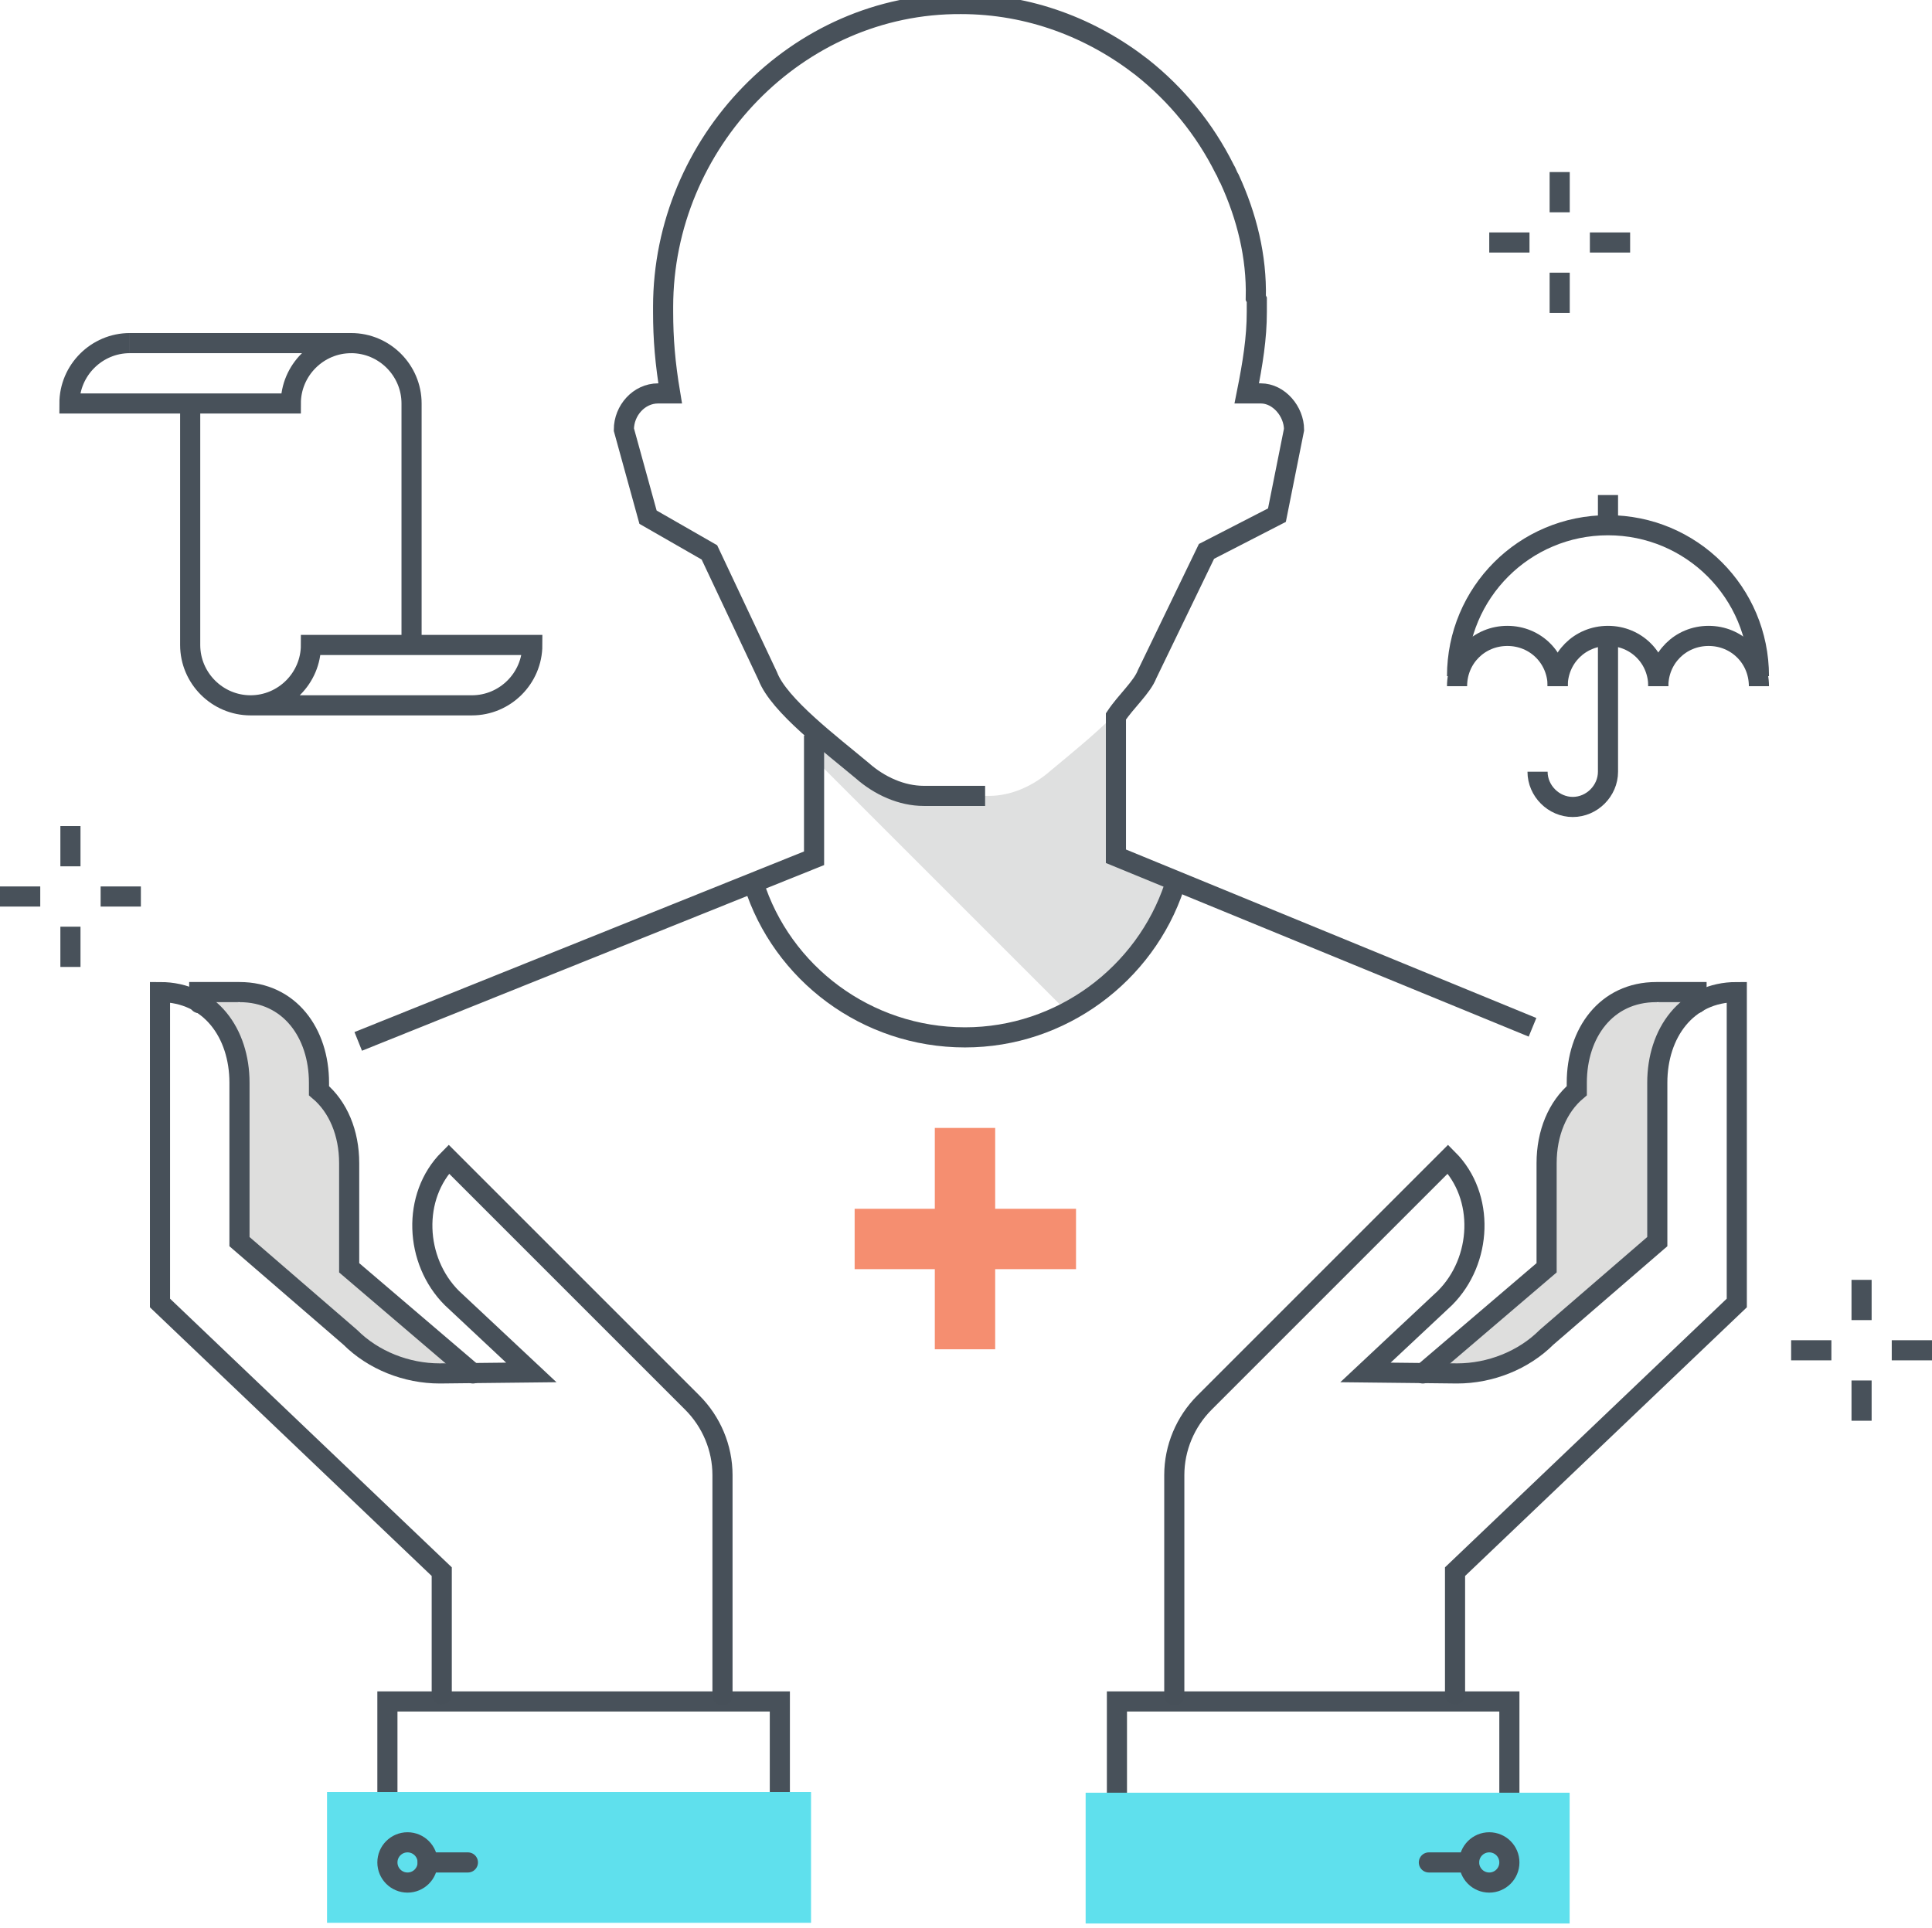<?xml version="1.0" encoding="utf-8"?>
<!-- Generator: Adobe Illustrator 24.1.2, SVG Export Plug-In . SVG Version: 6.00 Build 0)  -->
<svg version="1.1" id="Layer_1" xmlns="http://www.w3.org/2000/svg" xmlns:xlink="http://www.w3.org/1999/xlink" x="0px" y="0px"
	 viewBox="0 0 192 191.6" style="enable-background:new 0 0 192 191.6;" xml:space="preserve">
<style type="text/css">
	.st0{display:none;}
	.st1{display:inline;}
	.st2{fill:none;}
	.st3{fill:#DFE0E0;}
	.st4{fill:#48515A;}
	.st5{fill:#F58E70;}
	.st6{fill:#5FE0ED;}
	.st7{fill:#FFD15D;}
	.st8{fill:#475059;}
	.st9{fill:none;stroke:#48515A;stroke-width:2;stroke-miterlimit:10;}
	.st10{fill:none;stroke:#48515A;stroke-width:2;stroke-linecap:round;stroke-miterlimit:10;}
	.st11{fill:none;stroke:#48515A;stroke-width:2;stroke-linecap:round;stroke-linejoin:round;stroke-miterlimit:10;}
	.st12{fill:none;stroke:#48515A;stroke-width:2;stroke-linejoin:round;stroke-miterlimit:10;}
	.st13{fill:#FFFFFF;}
	.st14{fill:none;stroke:#475059;stroke-width:2;stroke-miterlimit:10;}
	.st15{fill:none;stroke:#F58E70;stroke-width:3;stroke-miterlimit:10;}
	
		.st16{fill:none;stroke:#48515A;stroke-width:2;stroke-linecap:round;stroke-linejoin:round;stroke-miterlimit:10;stroke-dasharray:0,4;}
	.st17{display:inline;fill:#FFD15D;}
	.st18{display:inline;fill:#F58E70;}
	.st19{fill:#DEDEDD;}
	.st20{fill:#DEDEDD;stroke:#DEDEDD;stroke-width:2;stroke-miterlimit:10;}
	.st21{fill:#FFFFFF;stroke:#475059;stroke-width:2;stroke-miterlimit:10;}
	.st22{fill:none;stroke:#48515A;stroke-width:2;stroke-linecap:square;stroke-miterlimit:10;}
	.st23{fill:#FFFFFF;stroke:#48515A;stroke-width:2;stroke-linecap:round;stroke-miterlimit:10;}
	.st24{display:inline;fill:none;stroke:#48515A;stroke-width:2;stroke-linejoin:round;stroke-miterlimit:10;}
	.st25{display:inline;fill:#5FE0ED;}
	.st26{display:inline;fill:#DEDEDD;}
	.st27{display:inline;fill:none;stroke:#475059;stroke-width:2;stroke-miterlimit:10;}
	.st28{display:inline;fill:#FFFFFF;stroke:#475059;stroke-width:2;stroke-miterlimit:10;}
	.st29{display:inline;fill:none;stroke:#48515A;stroke-width:2;stroke-linecap:round;stroke-linejoin:round;stroke-miterlimit:10;}
	.st30{fill:none;stroke:#475059;stroke-width:2;stroke-linecap:round;stroke-miterlimit:10;}
	.st31{fill:none;stroke:#475059;stroke-width:2;stroke-linecap:square;stroke-miterlimit:10;}
	.st32{fill:#FFFFFF;stroke:#48515A;stroke-width:2;stroke-miterlimit:10;}
	.st33{fill:#FFFFFF;stroke:#48515A;stroke-width:2;stroke-linecap:round;stroke-miterlimit:10;stroke-dasharray:0,4;}
	.st34{display:inline;fill:#DFE0E0;}
	.st35{display:inline;fill:none;stroke:#48515A;stroke-width:2;stroke-linecap:round;stroke-miterlimit:10;}
	.st36{display:inline;fill:none;stroke:#48515A;stroke-width:2;stroke-miterlimit:10;}
	.st37{fill:none;stroke:#48515A;stroke-width:2;stroke-linecap:round;stroke-miterlimit:10;stroke-dasharray:0,4;}
	.st38{display:inline;fill:#FFFFFF;stroke:#48515A;stroke-width:2;stroke-miterlimit:10;}
	.st39{fill:#FFFFFF;stroke:#232323;stroke-miterlimit:10;}
	.st40{fill:#5FE0ED;stroke:#48515A;stroke-width:2;stroke-miterlimit:10;}
	.st41{fill:#FFFFFF;stroke:#475059;stroke-width:2;stroke-miterlimit:10;stroke-dasharray:2;}
	.st42{fill:#F58E70;stroke:#F58E70;stroke-width:2;stroke-miterlimit:10;}
</style>
<desc>
	Color line, employee, salary illustration, icon, background and graphics. The illustration is colorful, flat, vector, pixel perfect, suitable for web and print. Linear stokes and fills.
	</desc>
<g class="st0">
	<g class="st1">
		<g>
			<g>
				<g>
					<g>
						<g>
							<g>
								<g>
									<path class="st2" d="M44.9,87.3L44.9,87.3C44.9,87.4,45,87.4,44.9,87.3C45,87.4,45,87.4,44.9,87.3
										C45,87.3,45,87.3,44.9,87.3L44.9,87.3z"/>
								</g>
							</g>
							<g>
								<path class="st3" d="M23,87.4v3.2l10.9,6.3l11-6.1v-5.9v-5c0-0.4,0.8-0.9,1.2-1.3c-0.1,0.1-0.3,0.2-0.4,0.4
									c-1.6,1.7-3.9,3.6-5.5,4.9c-1.3,1.1-2.9,1.8-4.5,1.8h-1.9H32h-1.1c-1.7,0-3.3-0.7-4.5-1.8c-1.5-1.3-3.7-3-5.3-4.6
									c0,0-0.1-0.1-0.2-0.2c0.5,0.5,1.2,1,1.8,1.5h0.2V86v1.4H23L23,87.4z"/>
							</g>
							<g>
								<g>
									<rect x="22" y="80.6" class="st4" width="2" height="10"/>
								</g>
								<g>
									<path class="st4" d="M45,91.6c-0.6,0-1-0.4-1-1V79.5l0.3-0.3c0.9-1,1.8-2,2.1-2.7l4.5-9.4l5.1-2.5l1.1-5.6
										c0-0.4-0.2-0.7-0.4-0.9c-0.3-0.3-0.6-0.4-1-0.4h-2.2l0.2-1.2c0.3-1.7,0.3-4,0.3-5.8V49l0.1-0.2c0-2.9-0.6-5.6-1.7-7.9
										L52,39.7c-1.4-2.6-3.2-4.9-5.5-6.7c-3.7-2.9-8-4.4-12.6-4.4h-0.1c-5.3,0-10.4,2.1-14.3,6c-4.1,4-6.4,9.6-6.4,15.3V51
										c0,1.8,0,3.9,0.3,5.6l0.2,1.2h-2.1c-0.8,0-1.4,0.5-1.5,1.3l1.6,5.6l4.4,2.6l4.4,9.4c0.6,1.6,3.3,3.8,5.3,5.4
										c0.5,0.4,1,0.8,1.4,1.2c1.2,1,2.6,1.6,3.9,1.6h5c0.6,0,1,0.4,1,1s-0.4,1-1,1h-5.1c-1.8,0-3.6-0.7-5.2-2.1
										c-0.4-0.4-0.9-0.7-1.4-1.1c-2.4-2-5.1-4.2-5.9-6.2l-4.1-8.7l-4.6-2.7l-1.9-6.8c0-1.8,1.4-3.3,3.2-3.4c0-1.8,0-3.6,0-5.1v-1
										c0-6.2,2.5-12.3,7-16.7c4.3-4.2,9.8-6.6,15.7-6.6c0.1,0,0.1,0,0.2,0c5.1,0,9.9,1.7,13.9,4.9c2.6,2.1,4.8,4.7,6.3,7.8
										c0.1,0.2,0.2,0.4,0.3,0.6l0.7,1.6H55c0.9,2.3,1.3,4.9,1.3,7.7v0.4L56,49.7v1c0,1.5,0,3.3-0.2,5c0.9,0,1.7,0.4,2.3,1
										s1,1.5,0.9,2.4v0.2l-1.3,6.6l-5.3,2.6l-4.2,8.7c-0.4,0.9-1.2,2-2.2,3v10.4C46,91.2,45.6,91.6,45,91.6z"/>
								</g>
							</g>
							<g>
								<polygon class="st4" points="1.2,100.7 0.6,98.8 14.7,94.1 18.8,86.6 22,86.6 22,88.6 20,88.6 16.1,95.7 								"/>
							</g>
							<g>
								<path class="st4" d="M33.9,98.1L22,91.5c-0.5-0.3-0.7-0.9-0.4-1.4c0.3-0.5,0.9-0.7,1.4-0.4l10.9,6.1L44.3,90
									c0.5-0.3,1.1-0.1,1.4,0.4c0.3,0.5,0.1,1.1-0.4,1.4L33.9,98.1z"/>
							</g>
							<g>
								<polygon class="st4" points="57.1,97.7 51.6,95.8 47.2,88.6 45,88.6 45,86.6 48.3,86.6 53,94.1 57.8,95.8 								"/>
							</g>
							<g>
								<path class="st4" d="M27.2,106.8c-0.2,0-0.5-0.1-0.7-0.3c-0.4-0.4-0.4-1-0.1-1.4l7.4-8.2l4.8,5.5c0.4,0.4,0.3,1-0.1,1.4
									c-0.4,0.4-1,0.3-1.4-0.1l-3.3-3.8l-5.9,6.6C27.8,106.7,27.5,106.8,27.2,106.8z"/>
							</g>
							<g>
								<path class="st3" d="M33.9,98.4"/>
							</g>
						</g>
					</g>
				</g>
				<g>
					<g>
						<g>
							<g>
								<g>
									<path class="st5" d="M103.9,139.6c0,0-2.7-24.4-4-29.7l0,0l0,0c1.1,0,2-0.9,2-2v-5l-5.1-6l-4.9,6v5c0,1.1,0.9,2,2,2l0,0
										l0,0c-1.3,5.3-4,29.7-4,29.7H103.9z"/>
								</g>
							</g>
							<g>
								<g>
									<path class="st2" d="M111.8,81.8L111.8,81.8c0.1,0.1,0.1,0.1,0.2,0.1l0,0l0,0C111.9,81.8,111.9,81.8,111.8,81.8z"/>
								</g>
							</g>
							<g>
								<path class="st3" d="M82,81.9v4.4l14.9,8.5l15-8.2l0.1-8v-6.7c0-0.6,1.1-1.2,1.6-1.8c-0.2,0.2-0.4,0.3-0.5,0.5
									c-2.1,2.3-5.3,4.8-7.5,6.7c-1.7,1.5-3.9,2.5-6.1,2.5H97h-2.5H93c-2.2,0-4.4-1-6.1-2.5c-2.1-1.8-5.1-4.1-7.2-6.3
									c-0.1-0.1-0.1-0.2-0.2-0.2c0.6,0.7,1.6,1.3,2.3,2H82V80L82,81.9L82,81.9L82,81.9z"/>
							</g>
							<g>
								<g>
									<rect x="81" y="72.6" class="st4" width="2" height="14"/>
								</g>
								<g>
									<path class="st4" d="M112,86.6c-0.6,0-1-0.4-1-1V71.4l0.2-0.3c0.4-0.6,0.9-1.2,1.4-1.7c0.7-0.8,1.4-1.6,1.6-2.2l6-12.7
										l6.9-3.5l1.6-7.9c0-0.6-0.3-1.3-0.8-1.8c-0.4-0.4-1-0.7-1.5-0.7h-2.6l0.3-1.5c0.5-2.9,0.9-5.2,0.9-7.6l-0.1-1.4
										c0-3.8-0.9-7.8-2.5-11.4c-0.2-0.3-0.3-0.7-0.5-1c-1.9-3.8-4.6-7.1-7.9-9.7c-5-3.9-11-6-17.4-6.1c-7.4,0-14.5,2.9-19.9,8.3
										C71.2,15.8,68,23.4,68,31.1v0.5c0,2.3,0.2,4.6,0.7,7.9l0.2,1.1h-2.4c-1.2,0-2.3,1.2-2.4,2.5l2.2,8.1l6,3.5l5.9,12.6
										c0.8,2.2,4.6,5.3,7.3,7.5c0.7,0.6,1.3,1.1,1.9,1.6c1.7,1.5,3.6,2.3,5.5,2.3H99c0.6,0,1,0.4,1,1s-0.4,1-1,1h-6.1
										c-2.3,0-4.7-1-6.8-2.7c-0.6-0.5-1.2-1-1.8-1.5c-3.2-2.6-6.9-5.6-7.8-8.3l-5.6-12l-6.2-3.6l-2.5-9.3c0-2.5,2-4.6,4.4-4.6
										h0.1c-0.4-2.8-0.6-4.9-0.6-7.1v-0.5c0-8.2,3.4-16.3,9.3-22.2c5.7-5.8,13.3-9,21.2-8.9c6.8,0,13.3,2.3,18.6,6.5
										c3.5,2.8,6.5,6.4,8.5,10.4c0.2,0.4,0.3,0.7,0.5,1.1c1.8,3.8,2.7,8,2.7,12.1l0.1,0.4v1.1c0,2.4-0.3,4.6-0.8,7.1h0.2
										c1.1,0,2.1,0.5,2.9,1.3c0.9,0.9,1.3,2.1,1.3,3.3v0.2l-1.8,9l-7.2,3.6L116,68c-0.3,0.9-1.1,1.8-1.9,2.8
										c-0.4,0.4-0.8,0.9-1.1,1.3v13.6C113,86.2,112.6,86.6,112,86.6z"/>
								</g>
							</g>
							<g>
								<path class="st4" d="M32.9,139.4h-2l0.1-27.9c0-6,3.8-7.9,9.1-9.9L71.2,91l5.5-10.3H81v2h-3.1l-5.3,9.9l-31.9,10.9
									c-5.3,2-7.8,3.5-7.8,8L32.9,139.4z"/>
							</g>
							<g>
								<path class="st4" d="M96.9,96L81,87.1c-0.5-0.3-0.7-0.9-0.4-1.4c0.3-0.5,0.9-0.7,1.4-0.4l14.9,8.3l14.3-8
									c0.5-0.3,1.1-0.1,1.4,0.4s0.1,1.1-0.4,1.4L96.9,96z"/>
							</g>
							<g>
								<path class="st4" d="M163,139.4h-2v-27.8c0-4.5-2.3-6-8-8.1l-31.9-10.9l-6.1-10h-3v-2h4.2l6.3,10.4l31.2,10.6
									c5.3,1.9,9.3,3.9,9.3,10V139.4z"/>
							</g>
							<g>
								<path class="st4" d="M105.9,107.9c-0.3,0-0.5-0.1-0.7-0.3l-8.3-9.2l-8.3,9.2c-0.4,0.4-1,0.4-1.4,0.1c-0.4-0.4-0.4-1-0.1-1.4
									l9.7-10.8l9.7,10.8c0.4,0.4,0.3,1-0.1,1.4C106.4,107.8,106.2,107.9,105.9,107.9z"/>
							</g>
							<g>
								<path class="st3" d="M96.9,96.9"/>
							</g>
						</g>
					</g>
				</g>
				<g>
					<g>
						<g>
							<g>
								<g>
									<path class="st2" d="M172,87.3L172,87.3c0,0.1,0.1,0.1,0.1,0.1S172,87.4,172,87.3c0.1,0,0.1,0,0.1,0
										C172,87.3,172,87.3,172,87.3z"/>
								</g>
							</g>
							<g>
								<path class="st3" d="M150,87.4v3.2l11,6.3l11-6.1v-5.9v-5c0-0.4,0.8-0.9,1.2-1.3c-0.1,0.1-0.3,0.2-0.4,0.4
									c-1.6,1.7-3.9,3.6-5.5,4.9c-1.3,1.1-2.9,1.8-4.5,1.8H161h-1.8H158c-1.7,0-3.3-0.7-4.5-1.8c-1.5-1.3-3.7-3-5.3-4.6
									c0,0-0.1-0.1-0.2-0.2c0.5,0.5,1.2,1,1.8,1.5h0.2V86V87.4L150,87.4L150,87.4z"/>
							</g>
							<g>
								<g>
									<rect x="149" y="80.6" class="st4" width="2" height="10"/>
								</g>
								<g>
									<path class="st4" d="M172,91.6c-0.6,0-1-0.4-1-1V79.5l0.3-0.3c0.9-0.9,1.8-2,2.1-2.7L178,67l5.1-2.5l1.1-5.6
										c0-0.4-0.2-0.7-0.4-0.9c-0.3-0.3-0.6-0.4-1-0.4h-2.2l0.2-1.2c0.3-1.5,0.3-3.5,0.3-5.2c0-0.4,0-0.8,0-1.1v-1.3l0.2-0.2
										c0-3-0.6-5.6-1.6-7.9l-0.5-1c-1.4-2.7-3.3-5-5.6-6.9c-3.7-2.9-8-4.4-12.7-4.4h-0.1c-5.3,0-10.4,2.1-14.3,6
										c-4.1,4-6.4,9.6-6.4,15.2V50c0,2.2,0,4.5,0.3,6.3l0.2,1.2h-2.1c-0.8,0-1.4,0.5-1.5,1.3l1.6,5.6L143,67l4.4,9.4
										c0.6,1.6,3.3,3.8,5.3,5.4c0.5,0.4,1,0.8,1.4,1.2c1.2,1,2.6,1.6,3.9,1.6h5c0.6,0,1,0.4,1,1s-0.4,1-1,1h-5
										c-1.8,0-3.6-0.7-5.2-2.1c-0.4-0.4-0.9-0.7-1.4-1.1c-2.4-2-5.1-4.2-5.9-6.2l-4.1-8.7l-4.6-2.7l-1.9-6.8
										c0-1.8,1.4-3.3,3.2-3.4c-0.2-1.7-0.2-3.6-0.2-5.5v-0.4c0-6.2,2.5-12.3,7-16.7c4.3-4.2,9.9-6.6,15.7-6.6c0,0,0.1,0,0.2,0
										c5.1,0,9.9,1.7,13.9,4.9c2.6,2.1,4.8,4.8,6.3,7.8c0.1,0.2,0.2,0.4,0.3,0.6l0.7,1.6h0c0.8,2.3,1.2,4.9,1.2,7.7v0.4l-0.2,0.2
										V50c0,0.4,0,0.7,0,1.1c0,1.4,0,2.9-0.1,4.4c0.9,0,1.7,0.4,2.3,1s1,1.5,0.9,2.4v0.2l-1.3,6.6l-5.3,2.6l-4.2,8.7
										c-0.4,1-1.3,2-2.2,3v10.4C173,91.2,172.6,91.6,172,91.6z"/>
								</g>
							</g>
							<g>
								<polygon class="st4" points="136.4,97.8 135.8,95.9 141.8,94.1 145.9,86.6 149,86.6 149,88.6 147,88.6 143.2,95.7 								
									"/>
							</g>
							<g>
								<path class="st4" d="M161,98.1l-11.8-6.6c-0.5-0.3-0.7-0.9-0.4-1.4s0.9-0.7,1.4-0.4l10.9,6.1l10.4-5.8
									c0.5-0.3,1.1-0.1,1.4,0.4c0.3,0.5,0.1,1.1-0.4,1.4L161,98.1z"/>
							</g>
							<g>
								<polygon class="st4" points="190.3,99.6 178.7,95.8 174.3,88.6 172,88.6 172,86.6 175.4,86.6 180,94.1 190.9,97.7 								
									"/>
							</g>
							<g>
								<path class="st4" d="M167.9,106.8c-0.3,0-0.5-0.1-0.7-0.3l-6.2-6.6l-4,4.3c-0.4,0.4-1,0.4-1.4,0.1c-0.4-0.4-0.4-1-0.1-1.4
									L161,97l7.7,8.1c0.4,0.4,0.4,1,0,1.4C168.4,106.7,168.1,106.8,167.9,106.8z"/>
							</g>
							<g>
								<path class="st3" d="M160.9,98.4"/>
							</g>
						</g>
					</g>
				</g>
				<g>
					<g>
						<g>
							<rect x="48" y="180.6" class="st6" width="124" height="11"/>
						</g>
						<g>
							<g>
								<g>
									<rect x="48" y="121.6" class="st6" width="124" height="62"/>
								</g>
								<g>
									<path class="st4" d="M169,178.6H51v-54h118V178.6z M53,176.6h114v-50H53V176.6z"/>
								</g>
								<g>
									<g>
										<path class="st4" d="M115.8,164.8h-11c-3,0-5.4-2.4-5.4-5.4h2c0,1.9,1.5,3.4,3.4,3.4h11c2.2,0,4-1.8,4-4v-1.9
											c0-2.2-1.8-4-4-4h-10.9c-3.3,0-6-2.7-6-6V145c0-3.3,2.7-6,6-6h11.7c2.5,0,4.5,2,4.5,4.5h-2c0-1.4-1.1-2.5-2.5-2.5h-11.7
											c-2.2,0-4,1.8-4,4v1.9c0,2.2,1.8,4,4,4h10.9c3.3,0,6,2.7,6,6v1.9C121.8,162.1,119.1,164.8,115.8,164.8z"/>
									</g>
									<g>
										<rect x="110" y="133.6" class="st4" width="2" height="36"/>
									</g>
								</g>
								<g>
									<g>
										<rect x="130" y="146.6" class="st4" width="14" height="2"/>
									</g>
									<g>
										<rect x="130" y="150.6" class="st4" width="14" height="2"/>
									</g>
									<g>
										<rect x="130" y="154.6" class="st4" width="14" height="2"/>
									</g>
								</g>
								<g>
									<g>
										<rect x="80" y="146.6" class="st4" width="14" height="2"/>
									</g>
									<g>
										<rect x="80" y="150.6" class="st4" width="14" height="2"/>
									</g>
									<g>
										<rect x="80" y="154.6" class="st4" width="14" height="2"/>
									</g>
								</g>
								<g>
									<g>
										<path class="st4" d="M152,177.7h-2c0-9.9,8.1-18,18-18v2C159.2,161.7,152,168.8,152,177.7z"/>
									</g>
								</g>
								<g>
									<g>
										<path class="st4" d="M51.9,143.6v-2c8.8,0,16-7.2,16-16h2C69.9,135.6,61.9,143.6,51.9,143.6z"/>
									</g>
									<g>
										<path class="st4" d="M69.9,177.7h-2c0-8.8-7.2-16-16-16v-2C61.9,159.7,69.9,167.7,69.9,177.7z"/>
									</g>
								</g>
							</g>
						</g>
						<g>
							<g>
								<rect x="48" y="183.6" class="st4" width="124" height="2"/>
							</g>
						</g>
					</g>
					<g>
						<rect x="48" y="189.6" class="st4" width="124" height="2"/>
					</g>
				</g>
				<g>
					<g>
						<circle class="st7" cx="168" cy="133.6" r="24"/>
					</g>
					<g>
						<path class="st8" d="M168,153.3L168,153.3c-10.9,0-19.7-8.8-19.7-19.7c0-10.8,8.8-19.6,19.7-19.6l0,0c2,0,3.9,0.3,5.8,0.9
							l1.3,0.5c0.5,0.2,0.7,0.8,0.5,1.3s-0.8,0.7-1.3,0.5l-1.2-0.5c-1.6-0.5-3.3-0.7-5.1-0.8l0,0c-9.7,0-17.7,7.9-17.7,17.6
							c0,9.7,7.9,17.7,17.6,17.7l0,0c9.7,0,17.7-7.9,17.7-17.6c0-4.1-1.4-8.1-4-11.2c-0.4-0.4-0.3-1.1,0.1-1.4
							c0.4-0.4,1.1-0.3,1.4,0.1c2.9,3.5,4.5,8,4.5,12.5C187.7,144.5,178.8,153.3,168,153.3z"/>
					</g>
					<g>
						<g>
							<path class="st8" d="M171.3,142.6h-7.4c-2.2,0-3.9-1.8-3.9-4c0-0.6,0.4-1,1-1s1,0.4,1,1c0,1.1,0.9,2,1.9,2h7.4
								c1.4,0,2.7-1.2,2.7-2.4V137c0-1.2-1.3-2.3-2.7-2.3H164c-2.3,0-4-1.9-4-4.4V129c0-2.5,1.7-4.4,4-4.4h7.9
								c1.9,0,3.4,1.5,3.4,3.4c0,0.6-0.4,1-1,1s-1-0.4-1-1c0-0.8-0.6-1.4-1.4-1.4H164c-1.4,0-2,1.2-2,2.4v1.3c0,1.1,0.6,2.4,2,2.4
								h7.3c2.5,0,4.7,2,4.7,4.3v1.3C176,140.6,173.8,142.6,171.3,142.6z"/>
						</g>
						<g>
							<path class="st8" d="M168,146.6c-0.6,0-1-0.4-1-1v-24c0-0.6,0.4-1,1-1s1,0.4,1,1v24C169,146.2,168.5,146.6,168,146.6z"/>
						</g>
					</g>
					<g>
						<path class="st8" d="M178.7,120c-0.3,0-0.5-0.1-0.7-0.3c-0.2-0.2-0.3-0.4-0.3-0.7c0-0.3,0.1-0.5,0.3-0.7c0.4-0.4,1-0.4,1.4,0
							c0.2,0.2,0.3,0.4,0.3,0.7c0,0.3-0.1,0.5-0.3,0.7C179.2,119.9,179,120,178.7,120z"/>
					</g>
				</g>
				<g>
					<g>
						<circle class="st7" cx="16.5" cy="141.2" r="16.5"/>
					</g>
					<g>
						<g>
							<path class="st8" d="M18.7,147.7h-5.1c-1.7,0-3-1.4-3-3c0-0.6,0.4-1,1-1s1,0.4,1,1s0.5,1,1,1h5.1c0.7,0,1.3-0.6,1.3-1.3v-0.9
								c0-0.7-0.6-1.3-1.3-1.3h-5c-1.8,0-3.7-1.4-3.7-3.3V138c0-1.9,2-3.3,3.7-3.3h5.4c1.4,0,2.6,1.2,2.6,2.6c0,0.6-0.4,1-1,1
								s-1-0.4-1-1c0-0.3-0.3-0.6-0.6-0.6h-5.4c-0.8,0-1.7,0.7-1.7,1.3v0.9c0,0.6,0.9,1.3,1.7,1.3h5c1.8,0,3.3,1.5,3.3,3.3v0.9
								C22.1,146.2,20.5,147.7,18.7,147.7z"/>
						</g>
						<g>
							<path class="st8" d="M16.5,150.4c-0.6,0-1-0.4-1-1V133c0-0.6,0.4-1,1-1s1,0.4,1,1v16.5C17.5,150,17,150.4,16.5,150.4z"/>
						</g>
					</g>
				</g>
				<g>
					<g>
						<circle class="st7" cx="37.5" cy="174.1" r="16.5"/>
					</g>
					<g>
						<g>
							<path class="st8" d="M39.8,180.6h-5.1c-1.7,0-3-1.4-3-3c0-0.6,0.4-1,1-1s1,0.4,1,1s0.5,1,1,1h5.1c0.7,0,1.3-0.6,1.3-1.3v-0.9
								c0-0.7-0.6-1.3-1.3-1.3h-5c-1.8,0-3.7-1.4-3.7-3.3v-0.9c0-1.9,2-3.3,3.7-3.3h5.4c1.4,0,2.6,1.2,2.6,2.6c0,0.6-0.4,1-1,1
								s-1-0.4-1-1c0-0.3-0.3-0.6-0.6-0.6h-5.4c-0.8,0-1.7,0.7-1.7,1.3v0.9c0,0.6,0.9,1.3,1.7,1.3h5c1.8,0,3.3,1.5,3.3,3.3v0.9
								C43.1,179.1,41.7,180.6,39.8,180.6z"/>
						</g>
						<g>
							<path class="st8" d="M37.6,183.3c-0.6,0-1-0.4-1-1v-16.5c0-0.6,0.4-1,1-1s1,0.4,1,1v16.5C38.6,182.9,38.1,183.3,37.6,183.3z"
								/>
						</g>
					</g>
				</g>
			</g>
			<g>
				<g>
					<g>
						<rect x="184" y="19.6" class="st4" width="2" height="4"/>
					</g>
					<g>
						<rect x="184" y="29.6" class="st4" width="2" height="4"/>
					</g>
				</g>
				<g>
					<g>
						<rect x="188" y="25.6" class="st4" width="4" height="2"/>
					</g>
					<g>
						<rect x="178" y="25.6" class="st4" width="4" height="2"/>
					</g>
				</g>
			</g>
			<g>
				<g>
					<g>
						<rect x="18" y="5.6" class="st4" width="2" height="4"/>
					</g>
					<g>
						<rect x="18" y="15.6" class="st4" width="2" height="4"/>
					</g>
				</g>
				<g>
					<g>
						<rect x="22" y="11.6" class="st4" width="4" height="2"/>
					</g>
					<g>
						<rect x="12" y="11.6" class="st4" width="4" height="2"/>
					</g>
				</g>
			</g>
			<g>
				<g>
					<g>
						<rect x="6" y="107.6" class="st4" width="2" height="4"/>
					</g>
					<g>
						<rect x="6" y="117.6" class="st4" width="2" height="4"/>
					</g>
				</g>
				<g>
					<g>
						<rect x="10" y="113.6" class="st4" width="4" height="2"/>
					</g>
					<g>
						<rect y="113.6" class="st4" width="4" height="2"/>
					</g>
				</g>
			</g>
		</g>
	</g>
</g>
<g class="st0">
	<g class="st1">
		<g>
			<line class="st9" x1="170.2" y1="91.3" x2="170.2" y2="95.3"/>
			<line class="st9" x1="170.2" y1="101.3" x2="170.2" y2="105.3"/>
		</g>
		<g>
			<line class="st9" x1="177.2" y1="98.3" x2="173.2" y2="98.3"/>
			<line class="st9" x1="167.2" y1="98.3" x2="163.2" y2="98.3"/>
		</g>
	</g>
	<g class="st1">
		<g>
			<polyline class="st7" points="125.2,32.3 125.2,56.3 149.2,56.3 			"/>
			<g>
				<polyline class="st10" points="44.2,87.3 44.2,32.3 61.2,32.3 				"/>
				<polyline class="st10" points="70.2,32.3 125.7,32.3 149.2,56.3 149.2,175.3 44.2,175.3 44.2,125.3 				"/>
			</g>
			<line class="st10" x1="65.6" y1="32.4" x2="65.6" y2="32.4"/>
		</g>
		<g>
			<circle class="st5" cx="119.2" cy="74.3" r="15"/>
			<g>
				<g>
					<path class="st11" d="M114.5,74.3l7.1,0c2.3,0,4.2,2,4.2,4.5l0,0c0,2.5-1.8,4.5-4.1,4.5h-7.4v-18h6c2.3,0,4.2,2,4.2,4.5v0
						c0,2.5-1.9,4.5-4.2,4.5h-6"/>
				</g>
			</g>
		</g>
		<g>
			<circle class="st7" cx="73.7" cy="73.8" r="15.5"/>
			<g>
				<polyline class="st11" points="66.5,82.7 73.8,64.8 81,82.8 				"/>
				<line class="st11" x1="69.2" y1="77.3" x2="78.2" y2="77.3"/>
			</g>
		</g>
		<g>
			<circle class="st11" cx="59.2" cy="107.3" r="1"/>
			<line class="st11" x1="65.2" y1="107.3" x2="89.2" y2="107.3"/>
		</g>
		<g>
			<circle class="st11" cx="59.2" cy="115.3" r="1"/>
			<line class="st11" x1="65.2" y1="115.3" x2="89.2" y2="115.3"/>
		</g>
		<g>
			<circle class="st11" cx="59.2" cy="123.3" r="1"/>
			<line class="st11" x1="65.2" y1="123.3" x2="89.2" y2="123.3"/>
		</g>
		<g>
			<circle class="st11" cx="59.2" cy="131.3" r="1"/>
			<line class="st11" x1="65.2" y1="131.3" x2="89.2" y2="131.3"/>
		</g>
		<g>
			<circle class="st11" cx="59.2" cy="147.3" r="1"/>
			<line class="st11" x1="65.2" y1="147.3" x2="89.2" y2="147.3"/>
		</g>
		<g>
			<circle class="st11" cx="59.2" cy="139.3" r="1"/>
			<line class="st11" x1="65.2" y1="139.3" x2="89.2" y2="139.3"/>
		</g>
		<g>
			<circle class="st11" cx="105.3" cy="107.3" r="1"/>
			<line class="st11" x1="111.2" y1="107.3" x2="135.2" y2="107.3"/>
		</g>
		<g>
			<circle class="st11" cx="105.3" cy="115.3" r="1"/>
			<line class="st11" x1="111.2" y1="115.3" x2="135.2" y2="115.3"/>
		</g>
		<g>
			<circle class="st11" cx="105.3" cy="123.3" r="1"/>
			<line class="st11" x1="111.2" y1="123.3" x2="135.2" y2="123.3"/>
		</g>
		<g>
			<circle class="st11" cx="105.3" cy="131.3" r="1"/>
			<line class="st11" x1="111.2" y1="131.3" x2="135.2" y2="131.3"/>
		</g>
		<g>
			<circle class="st11" cx="105.3" cy="147.3" r="1"/>
			<line class="st11" x1="111.2" y1="147.3" x2="135.2" y2="147.3"/>
		</g>
		<g>
			<circle class="st11" cx="105.3" cy="139.3" r="1"/>
			<line class="st11" x1="111.2" y1="139.3" x2="135.2" y2="139.3"/>
		</g>
	</g>
	<g class="st1">
		<path class="st11" d="M161.3,5.2c-16.5,0-29.9,13.4-29.9,29.9c0,12.5,7.6,23.1,18.5,27.6c-0.3,3.7-3.4,6.6-7.2,6.6h3.6
			c4.2,0,7.9-1.8,10.6-4.6c1.4,0.2,2.9,0.3,4.4,0.3c16.5,0,29.9-13.4,29.9-29.9C191.2,18.6,177.8,5.2,161.3,5.2z"/>
		<line class="st12" x1="144.2" y1="22.3" x2="178.2" y2="22.3"/>
		<line class="st12" x1="144.2" y1="26.3" x2="178.2" y2="26.3"/>
		<line class="st12" x1="144.2" y1="30.3" x2="178.2" y2="30.3"/>
		<polyline class="st9" points="166.4,42.3 169.4,45.4 179.2,35.6 		"/>
		<line class="st9" x1="148.2" y1="38.4" x2="156.2" y2="46.4"/>
		<line class="st9" x1="156.2" y1="38.4" x2="148.2" y2="46.4"/>
		<rect x="145.2" y="35.3" class="st9" width="14" height="14"/>
		<polyline class="st9" points="177.2,41.3 177.2,49.3 163.2,49.3 163.2,35.3 175.2,35.3 		"/>
	</g>
	<g class="st1">
		<g>
			<g>
				<g>
					<rect x="142.2" y="138.3" class="st13" width="44" height="28"/>
				</g>
			</g>
		</g>
		<g>
			<g>
				<g>
					<rect x="142.2" y="138.3" class="st9" width="44" height="28"/>
					<polyline class="st12" points="179.8,142.7 164.4,152.6 148.2,142.4 					"/>
				</g>
				<line class="st12" x1="183.1" y1="162.5" x2="174.2" y2="151.8"/>
				<line class="st12" x1="145.6" y1="162.5" x2="154.5" y2="151.8"/>
			</g>
			<line class="st9" x1="166.2" y1="169.3" x2="166.2" y2="183.3"/>
			<line class="st10" x1="166.2" y1="186.4" x2="166.2" y2="186.4"/>
			<line class="st9" x1="175.2" y1="169.3" x2="175.2" y2="174.3"/>
			<line class="st10" x1="174.9" y1="177.7" x2="174.9" y2="177.7"/>
			<line class="st9" x1="157.2" y1="169.3" x2="157.2" y2="177.3"/>
			<line class="st10" x1="157.5" y1="180.6" x2="157.5" y2="180.6"/>
		</g>
	</g>
	<g class="st1">
		<path class="st14" d="M16.9,108.3c-2.6-5.2-0.6-11.6,4.6-14.2s11.6-0.6,14.2,4.6"/>
		<ellipse transform="matrix(0.717 -0.697 0.697 0.717 -64.605 47.596)" class="st15" cx="26.4" cy="103.4" rx="5" ry="5"/>
		<path class="st9" d="M6.1,117.1l3-1.5c3.3-1.7,6.7,1.8,5.1,5.1l-1.5,3l5.4,2.8l1.5-3c1.7-3.3,6.5-2.5,7.1,1.1l0.5,3.3l6-0.9
			l-0.5-3.3c-0.6-3.6,3.8-5.9,6.4-3.3l2.3,2.3l4.3-4.3l-2.3-2.3c-2.6-2.6-0.3-7,3.3-6.4l3.3,0.5l1-6l-3.3-0.5
			c-3.6-0.6-4.4-5.4-1.1-7.1l3-1.5l-2.7-5.3l-3,1.5c-3.3,1.7-6.7-1.8-5.1-5.1l1.5-3l-5.4-2.8l-1.5,3c-1.7,3.3-6.5,2.5-7.1-1.1
			L25.6,79l-6,0.9l0.5,3.3c0.6,3.6-3.8,5.9-6.4,3.3l-2.3-2.3l-4.3,4.3l2.3,2.3c2.6,2.6,0.3,7-3.3,6.4l-3.3-0.5l-1,6l3.3,0.5
			c3.6,0.6,4.4,5.4,1.1,7.1l-3,1.5L6.1,117.1z"/>
		<ellipse transform="matrix(0.717 -0.697 0.697 0.717 -64.605 47.596)" class="st16" cx="26.4" cy="103.4" rx="14" ry="14"/>
	</g>
	<g class="st1">
		
			<ellipse transform="matrix(7.021621e-02 -0.998 0.998 7.021621e-02 -117.21 192.147)" class="st14" cx="44.5" cy="158.9" rx="11.7" ry="11.7"/>
		<ellipse class="st14" cx="44.5" cy="158.9" rx="6.3" ry="11.7"/>
		<line class="st14" x1="33.2" y1="159.3" x2="56.2" y2="159.3"/>
	</g>
	<g class="st1">
		<g>
			<line class="st9" x1="29.2" y1="174.3" x2="29.2" y2="178.3"/>
			<line class="st9" x1="29.2" y1="184.3" x2="29.2" y2="188.3"/>
		</g>
		<g>
			<line class="st9" x1="36.2" y1="181.3" x2="32.2" y2="181.3"/>
			<line class="st9" x1="26.2" y1="181.3" x2="22.2" y2="181.3"/>
		</g>
	</g>
	<g class="st1">
		<g>
			<line class="st9" x1="29.2" y1="44.3" x2="29.2" y2="48.3"/>
			<line class="st9" x1="29.2" y1="54.3" x2="29.2" y2="58.3"/>
		</g>
		<g>
			<line class="st9" x1="36.2" y1="51.3" x2="32.2" y2="51.3"/>
			<line class="st9" x1="26.2" y1="51.3" x2="22.2" y2="51.3"/>
		</g>
	</g>
	<circle class="st17" cx="159.2" cy="120.3" r="3"/>
	<circle class="st17" cx="31.2" cy="68.3" r="3"/>
	<circle class="st18" cx="88.2" cy="185.3" r="4"/>
</g>
<g class="st0">
	<g class="st1">
		<circle class="st6" cx="165.4" cy="87.7" r="2.8"/>
		<circle class="st6" cx="37.3" cy="30.7" r="2.8"/>
		<circle class="st6" cx="3.4" cy="125.9" r="2.8"/>
		<line class="st12" x1="91" y1="162.2" x2="101.8" y2="162.2"/>
		<path class="st19" d="M168.1,103.6l-28-12l12.2,29.6l4.8-9.7l7.1,7.1l2.9-2.7l-7.3-7.3L168.1,103.6z"/>
		<rect x="50.3" y="7.2" class="st19" width="92" height="6"/>
		<rect x="82.4" y="139.5" class="st20" width="28.1" height="11.9"/>
		<rect x="120.2" y="113.6" class="st20" width="6.5" height="4.3"/>
		<rect x="66.1" y="113.6" class="st20" width="6.5" height="4.3"/>
		<rect x="136.5" y="122.2" class="st20" width="6.5" height="4.3"/>
		<rect x="125.6" y="122.2" class="st20" width="6.5" height="4.3"/>
		<rect x="114.8" y="122.2" class="st20" width="6.5" height="4.3"/>
		<rect x="104" y="122.2" class="st20" width="6.5" height="4.3"/>
		<rect x="82.4" y="122.2" class="st20" width="6.5" height="4.3"/>
		<rect x="71.5" y="122.2" class="st20" width="6.5" height="4.3"/>
		<rect x="60.7" y="122.2" class="st20" width="6.5" height="4.3"/>
		<rect x="49.9" y="122.2" class="st20" width="6.5" height="4.3"/>
		<rect x="131.1" y="130.9" class="st20" width="6.5" height="4.3"/>
		<rect x="120.2" y="130.9" class="st20" width="6.5" height="4.3"/>
		<rect x="109.4" y="130.9" class="st20" width="6.5" height="4.3"/>
		<rect x="76.9" y="130.9" class="st20" width="6.5" height="4.3"/>
		<rect x="66.1" y="130.9" class="st20" width="6.5" height="4.3"/>
		<rect x="55.3" y="130.9" class="st20" width="6.5" height="4.3"/>
		<path class="st12" d="M43.2,88.9V41.1c0-1.2,1-2.2,2.2-2.2h4.9"/>
		<path class="st12" d="M142.3,38.9h4.5c1.2,0,2.2,1,2.2,2.2v8.8v14v5"/>
		<path class="st9" d="M53.5,161.7H39.3c-2.2,0-3.9-1.8-3.9-3.9v-5.9l7.8-42.9H149l7.8,42.9v5.9c0,2.2-1.8,3.9-3.9,3.9h-12"/>
		<rect x="55.3" y="113.6" class="st20" width="6.5" height="4.3"/>
		<rect x="76.9" y="113.6" class="st20" width="6.5" height="4.3"/>
		<rect x="87.8" y="113.6" class="st20" width="6.5" height="4.3"/>
		<rect x="98.6" y="113.6" class="st20" width="6.5" height="4.3"/>
		<rect x="109.4" y="113.6" class="st20" width="6.5" height="4.3"/>
		<rect x="131.1" y="113.6" class="st20" width="6.5" height="4.3"/>
		<rect x="93.2" y="122.2" class="st20" width="6.5" height="4.3"/>
		<rect x="87.8" y="130.9" class="st20" width="6.5" height="4.3"/>
		<rect x="98.6" y="130.9" class="st20" width="6.5" height="4.3"/>
		<line class="st12" x1="40.2" y1="153.6" x2="51.3" y2="153.6"/>
		<line class="st12" x1="143.2" y1="153.6" x2="152.7" y2="153.6"/>
		<line class="st12" x1="94.3" y1="155.7" x2="98.6" y2="155.7"/>
		<g>
			
				<rect x="109.8" y="172.7" transform="matrix(1 -5.862900e-03 5.862900e-03 1 -1.053 0.736)" class="st6" width="30.5" height="14.6"/>
			<rect x="54.1" y="172.7" class="st6" width="30.5" height="14.6"/>
			<g>
				<g>
					<g>
						<path class="st11" d="M112.4,172.7l0-3.6c0-0.7-0.4-1.7-0.9-2.1l-4.8-5.6c-2.6-2.6-3.8-5.4-3.7-10.1l0-4.9
							c0-2,1.6-3.7,3.6-3.7h0c2,0,3.6,1.6,3.6,3.6c0,2.6,0,5.7,0,6.1l0-23.9c0-2.2,2-4,4.3-3.6c1.9,0.3,3.2,2,3.2,3.9l0,15.6l0,0
							l0-18.6c0-2.1,2-3.8,4.1-3.7c1.8,0.2,3.3,1.9,3.3,3.8l0,18.5l0-15.3c0-2.1,1.8-3.9,4-3.6c1.9,0.2,3.3,2.5,3.3,4.4l-0.1,14.5
							l0-10.9c0-2.1,1.7-3.8,3.8-3.7c1.9,0.1,3.4,1.9,3.4,3.8l0,14.9c0,6.7-1.4,13.4-3.8,19.7c-0.1,0.1,0,0.2,0,0.3l0,4.3"/>
					</g>
				</g>
				<line class="st11" x1="114.4" y1="147.2" x2="114.4" y2="147.2"/>
				<line class="st11" x1="121.7" y1="147.2" x2="121.7" y2="147.2"/>
				<line class="st11" x1="129" y1="147.2" x2="129" y2="147.2"/>
				<line class="st11" x1="136.4" y1="147.2" x2="136.4" y2="147.2"/>
			</g>
			<line class="st12" x1="109.7" y1="172.7" x2="140.2" y2="172.7"/>
			<line class="st11" x1="132.5" y1="179.9" x2="132.5" y2="179.9"/>
			<g>
				<g>
					<g>
						<path class="st11" d="M81.9,172.7l0-3.6c0-0.7,0.4-1.7,0.9-2.1l4.8-5.6c2.6-2.6,3.8-5.4,3.7-10.1l0-4.9c0-2-1.6-3.7-3.6-3.7h0
							c-2,0-3.6,1.6-3.6,3.6c0,2.6,0,5.7,0,6.1l0-23.9c0-2.2-2-4-4.3-3.6c-1.9,0.3-3.2,2-3.2,3.9l0,15.6l0,0l0-18.6
							c0-2.1-2-3.8-4.1-3.7c-1.8,0.2-3.3,1.9-3.3,3.8l0,18.5l0-15.3c0-2.1-1.8-3.9-4-3.6c-1.9,0.2-3.3,2.5-3.3,4.4l0.1,14.5l0-10.9
							c0-2.1-1.7-3.8-3.8-3.7c-1.9,0.1-3.4,1.9-3.4,3.8l0,14.9c0,6.7,1.4,13.4,3.8,19.7c0.1,0.1,0,0.2,0,0.3l0,4.3"/>
					</g>
				</g>
				<line class="st11" x1="58.3" y1="147.2" x2="58.3" y2="147.2"/>
				<line class="st11" x1="65.7" y1="147.2" x2="65.7" y2="147.2"/>
				<line class="st11" x1="73" y1="147.2" x2="73" y2="147.2"/>
				<line class="st11" x1="80.4" y1="147.2" x2="80.4" y2="147.2"/>
			</g>
			<line class="st12" x1="84.6" y1="172.7" x2="54.1" y2="172.7"/>
			<line class="st11" x1="61.8" y1="179.9" x2="61.8" y2="179.9"/>
		</g>
		<g>
			<line class="st14" x1="142.5" y1="72.8" x2="157.5" y2="72.8"/>
			<line class="st14" x1="32.5" y1="72.8" x2="50.4" y2="72.8"/>
			<g>
				<g>
					<path class="st14" d="M142.5,68.8l21.6,0c2.2,0,4,1.8,4,4v0c0,2.2-1.8,4-4,4l-21.6,0"/>
				</g>
				<line class="st14" x1="157.5" y1="76.8" x2="157.5" y2="69.2"/>
			</g>
			<g>
				<g>
					<polyline class="st14" points="50.4,76.8 31.7,76.8 23,72.8 31.7,68.8 50.4,68.8 					"/>
				</g>
			</g>
		</g>
		<polygon class="st9" points="142.3,45.4 142.3,63.4 142.3,103.2 50.3,103.2 50.3,7.2 142.4,7.2 		"/>
		<g>
			<circle class="st13" cx="57.3" cy="10.7" r="1"/>
			<circle class="st13" cx="53.3" cy="10.7" r="1"/>
			<circle class="st13" cx="61.3" cy="10.7" r="1"/>
		</g>
		<path class="st12" d="M43.2,76.9"/>
		<g>
			<g>
				<line class="st9" x1="181.6" y1="91.2" x2="181.6" y2="95.2"/>
				<line class="st9" x1="181.6" y1="101.2" x2="181.6" y2="105.2"/>
			</g>
			<g>
				<line class="st9" x1="188.6" y1="98.2" x2="184.6" y2="98.2"/>
				<line class="st9" x1="178.6" y1="98.2" x2="174.6" y2="98.2"/>
			</g>
		</g>
		<g>
			<g>
				<line class="st9" x1="18.5" y1="150.2" x2="18.5" y2="154.2"/>
				<line class="st9" x1="18.5" y1="160.2" x2="18.5" y2="164.2"/>
			</g>
			<g>
				<line class="st9" x1="25.5" y1="157.2" x2="21.5" y2="157.2"/>
				<line class="st9" x1="15.5" y1="157.2" x2="11.5" y2="157.2"/>
			</g>
		</g>
		<circle class="st5" cx="22.3" cy="111.7" r="2.8"/>
		<ellipse class="st7" cx="160.6" cy="171.7" rx="1.5" ry="1.6"/>
		<g>
			<g>
				<path class="st21" d="M36.5,90.4c-2.4-1.1-5.2-1.6-8-1.5c-10,0.4-17.8,8.8-17.4,18.8c0.4,10,8.8,17.8,18.8,17.4
					c10-0.4,17.8-8.8,17.4-18.8c-0.1-2.9-0.9-5.5-2.2-7.9l1.7-10.1L36.5,90.4z"/>
			</g>
		</g>
		<line class="st9" x1="21.4" y1="103.2" x2="37.1" y2="103.2"/>
		<line class="st9" x1="21.4" y1="107.2" x2="37.1" y2="107.2"/>
		<line class="st9" x1="21.4" y1="111.2" x2="37.1" y2="111.2"/>
		<rect x="55.4" y="17.2" class="st9" width="82" height="18"/>
		<rect x="55.4" y="39.2" class="st9" width="24" height="12"/>
		<rect x="84.4" y="39.2" class="st9" width="24" height="12"/>
		<rect x="113.4" y="39.2" class="st9" width="24" height="12"/>
		<g>
			<line class="st22" x1="55.4" y1="55.2" x2="79.4" y2="55.2"/>
			<line class="st22" x1="84.4" y1="55.2" x2="108.4" y2="55.2"/>
			<line class="st22" x1="113.4" y1="55.2" x2="137.4" y2="55.2"/>
		</g>
		<g>
			<line class="st22" x1="55.4" y1="59.2" x2="79.4" y2="59.2"/>
			<line class="st22" x1="84.4" y1="59.2" x2="108.4" y2="59.2"/>
			<line class="st22" x1="113.4" y1="59.2" x2="137.4" y2="59.2"/>
		</g>
		<g>
			<line class="st22" x1="55.4" y1="63.2" x2="79.4" y2="63.2"/>
			<line class="st22" x1="84.4" y1="63.2" x2="108.4" y2="63.2"/>
			<line class="st22" x1="113.4" y1="63.2" x2="137.4" y2="63.2"/>
		</g>
		<g>
			<line class="st22" x1="55.4" y1="67.2" x2="79.4" y2="67.2"/>
			<line class="st22" x1="84.4" y1="67.2" x2="108.4" y2="67.2"/>
			<line class="st22" x1="113.4" y1="67.2" x2="137.4" y2="67.2"/>
		</g>
		<rect x="55.4" y="71.2" class="st9" width="24" height="12"/>
		<rect x="84.4" y="71.2" class="st9" width="24" height="12"/>
		<rect x="113.4" y="71.2" class="st9" width="24" height="12"/>
		<g>
			<line class="st22" x1="55.4" y1="87.2" x2="79.4" y2="87.2"/>
			<line class="st22" x1="84.4" y1="87.2" x2="108.4" y2="87.2"/>
			<line class="st22" x1="113.4" y1="87.2" x2="137.4" y2="87.2"/>
		</g>
		<g>
			<line class="st22" x1="55.4" y1="91.2" x2="79.4" y2="91.2"/>
			<line class="st22" x1="84.4" y1="91.2" x2="108.4" y2="91.2"/>
			<line class="st22" x1="113.4" y1="91.2" x2="137.4" y2="91.2"/>
		</g>
		<g>
			<line class="st22" x1="55.4" y1="95.2" x2="79.4" y2="95.2"/>
			<line class="st22" x1="84.4" y1="95.2" x2="108.4" y2="95.2"/>
			<line class="st22" x1="113.4" y1="95.2" x2="137.4" y2="95.2"/>
		</g>
		<g>
			<line class="st22" x1="55.4" y1="99.2" x2="79.4" y2="99.2"/>
			<line class="st22" x1="84.4" y1="99.2" x2="108.4" y2="99.2"/>
			<line class="st22" x1="113.4" y1="99.2" x2="137.4" y2="99.2"/>
		</g>
		<g>
			<path class="st23" d="M158.1,93.6l-28-12l12.2,29.6l4.8-9.7l8.1,8.1l2.8-2.8l-8.2-8.2L158.1,93.6z"/>
		</g>
	</g>
	<line class="st24" x1="149" y1="77.2" x2="149" y2="89.6"/>
	<circle class="st17" cx="189.5" cy="123.3" r="3"/>
</g>
<g class="st0">
	<circle class="st25" cx="179.5" cy="29.8" r="3"/>
	<rect x="48.5" y="22.8" class="st25" width="96" height="22"/>
	<rect x="102.5" y="115.8" class="st25" width="44" height="16"/>
	<rect x="160.5" y="138.8" class="st25" width="28" height="8"/>
	<rect x="48.5" y="64.8" class="st17" width="46" height="22"/>
	<path class="st26" d="M192.3,75.2l-28-12l12.2,29.6l4.8-9.7l7.1,7.1l2.9-2.7l-7.3-7.3L192.3,75.2z"/>
	<polygon class="st26" points="42.5,112.8 42.5,34.8 23.8,34.8 	"/>
	<polygon class="st26" points="149.5,112.8 149.5,34.8 168.4,34.8 	"/>
	<path class="st26" d="M21.5,115.8v13.2c0,1.3,1.1,2.8,2.4,2.8h144.2c1.3,0,2.4-1.5,2.4-2.8V116L21.5,115.8z"/>
	<rect x="79.5" y="131.8" class="st26" width="34" height="14"/>
	<rect x="43.5" y="1.8" class="st26" width="106" height="14"/>
	<g class="st1">
		<g>
			<g>
				<g>
					<g>
						<g>
							<path class="st14" d="M149.6,34.7l18.7-0.2c1.3,0,2.4,1.1,2.4,2.4l-0.1,92.3c0,1.3-1.1,2.6-2.4,2.6H23.9
								c-1.3,0-2.4-1.5-2.4-2.8V37c0-1.3,1.1-2.2,2.4-2.2h18.6"/>
						</g>
					</g>
				</g>
			</g>
		</g>
	</g>
	<line class="st27" x1="69.5" y1="145.8" x2="122.5" y2="145.8"/>
	<line class="st27" x1="79.5" y1="145.8" x2="79.5" y2="131.8"/>
	<line class="st27" x1="112.5" y1="131.8" x2="112.5" y2="145.8"/>
	<polyline class="st27" points="149.5,115.8 149.5,1.8 43.5,1.8 43.5,59.8 43.5,60.7 43.5,115.8 	"/>
	<circle class="st28" cx="50.4" cy="9" r="2.4"/>
	<circle class="st28" cx="60" cy="9" r="2.4"/>
	<circle class="st28" cx="69.6" cy="9" r="2.4"/>
	<path class="st29" d="M159.6,29"/>
	<g class="st1">
		<path class="st23" d="M182.3,65.2l-28-12l12.2,29.6l4.8-9.7l8.1,8.1l2.8-2.8l-8.2-8.2L182.3,65.2z"/>
	</g>
	<g class="st1">
		<g>
			<g>
				<path class="st13" d="M72.9,162.8H5.5c-2.2,0-4,1.7-4,3.9l0,0c0,2.2,1.8,4,4,4h67.4l8.7-4L72.9,162.8z"/>
			</g>
		</g>
		<g>
			<g>
				<g>
					<path class="st14" d="M72.9,162.8H5.5c-2.2,0-4,1.7-4,3.9l0,0c0,2.2,1.8,4,4,4h67.4l8.7-4L72.9,162.8z"/>
				</g>
				<line class="st14" x1="12.5" y1="170.8" x2="12.5" y2="162.8"/>
			</g>
			<line class="st14" x1="72.5" y1="166.8" x2="12.5" y2="166.8"/>
		</g>
	</g>
	<circle class="st27" cx="17.5" cy="17.8" r="3"/>
	<circle class="st17" cx="21.5" cy="148.8" r="5"/>
	<g class="st1">
		<g>
			<line class="st9" x1="7.5" y1="56.8" x2="7.5" y2="60.8"/>
			<line class="st9" x1="7.5" y1="66.8" x2="7.5" y2="70.8"/>
		</g>
		<g>
			<line class="st9" x1="14.5" y1="63.8" x2="10.5" y2="63.8"/>
			<line class="st9" x1="4.5" y1="63.8" x2="0.5" y2="63.8"/>
		</g>
	</g>
	<g class="st1">
		<path class="st13" d="M191.5,187.8c0,2.2-1.8,4-4,4h-26c-2.2,0-4-1.8-4-4v-56c0-2.2,1.8-4,4-4h26c2.2,0,4,1.8,4,4V187.8z"/>
		<path class="st14" d="M191.5,187.8c0,2.2-1.8,4-4,4h-26c-2.2,0-4-1.8-4-4v-56c0-2.2,1.8-4,4-4h26c2.2,0,4,1.8,4,4V187.8z"/>
		<line class="st14" x1="160.5" y1="183.8" x2="188.5" y2="183.8"/>
		<line class="st14" x1="188.5" y1="135.8" x2="160.5" y2="135.8"/>
		<line class="st14" x1="171.5" y1="187.8" x2="177.5" y2="187.8"/>
		<line class="st14" x1="173.5" y1="131.8" x2="175.5" y2="131.8"/>
	</g>
	<g class="st1">
		<path class="st13" d="M151.5,187.8c0,2.2-1.8,4-4,4h-46c-2.2,0-4-1.8-4-4v-79c0-2.2,1.8-4,4-4h46c2.2,0,4,1.8,4,4V187.8z"/>
		<path class="st14" d="M151.5,187.8c0,2.2-1.8,4-4,4h-46c-2.2,0-4-1.8-4-4v-79c0-2.2,1.8-4,4-4h46c2.2,0,4,1.8,4,4V187.8z"/>
		<line class="st14" x1="100.5" y1="183.8" x2="148.5" y2="183.8"/>
		<line class="st14" x1="148.5" y1="112.8" x2="100.5" y2="112.8"/>
		<line class="st14" x1="121.5" y1="187.8" x2="127.5" y2="187.8"/>
		<line class="st14" x1="123.5" y1="108.8" x2="125.5" y2="108.8"/>
	</g>
	<rect x="48.5" y="64.8" class="st27" width="46" height="22"/>
	<rect x="98.5" y="64.8" class="st27" width="46" height="22"/>
	<g class="st1">
		<line class="st14" x1="50.5" y1="50.8" x2="92.5" y2="50.8"/>
		<line class="st14" x1="50.5" y1="54.8" x2="92.5" y2="54.8"/>
		<line class="st14" x1="50.5" y1="58.8" x2="80.5" y2="58.8"/>
	</g>
	<g class="st1">
		<line class="st14" x1="100.5" y1="50.8" x2="142.5" y2="50.8"/>
		<line class="st14" x1="100.5" y1="54.8" x2="142.5" y2="54.8"/>
		<line class="st14" x1="100.5" y1="58.8" x2="130.5" y2="58.8"/>
	</g>
	<polygon class="st27" points="114.5,70.8 114.5,80.8 128.5,75.8 	"/>
	<line class="st27" x1="102.5" y1="134.8" x2="145.5" y2="134.8"/>
	<line class="st27" x1="102.5" y1="138.8" x2="145.5" y2="138.8"/>
	<line class="st27" x1="102.5" y1="142.8" x2="145.5" y2="142.8"/>
	<rect x="102.5" y="146.8" class="st17" width="44" height="14"/>
	<rect x="102.5" y="146.8" class="st27" width="44" height="14"/>
	<rect x="102.5" y="164.8" class="st27" width="44" height="14"/>
	<polygon class="st27" points="120.5,168.8 120.5,174.7 128.9,171.7 	"/>
	<line class="st27" x1="188.5" y1="149.8" x2="160.5" y2="149.8"/>
	<line class="st27" x1="188.5" y1="153.8" x2="160.5" y2="153.8"/>
	<rect x="161.5" y="157.8" class="st17" width="26" height="9"/>
	<rect x="161.5" y="157.8" class="st27" width="26" height="9"/>
	<rect x="161.5" y="170.8" class="st27" width="26" height="9"/>
	<g class="st1">
		<polygon class="st8" points="172.5,173.1 172.5,177.5 178.1,175.2 		"/>
	</g>
	<line class="st27" x1="50.5" y1="91.8" x2="92.5" y2="91.8"/>
	<line class="st27" x1="50.5" y1="95.8" x2="92.5" y2="95.8"/>
	<line class="st27" x1="50.5" y1="99.8" x2="80.5" y2="99.8"/>
	<line class="st27" x1="100.5" y1="91.8" x2="142.5" y2="91.8"/>
	<line class="st27" x1="100.5" y1="95.8" x2="142.5" y2="95.8"/>
	<line class="st27" x1="100.5" y1="99.8" x2="130.5" y2="99.8"/>
	<g class="st1">
		<g>
			<line class="st9" x1="53.5" y1="177.8" x2="53.5" y2="181.8"/>
			<line class="st9" x1="53.5" y1="187.8" x2="53.5" y2="191.8"/>
		</g>
		<g>
			<line class="st9" x1="60.5" y1="184.8" x2="56.5" y2="184.8"/>
			<line class="st9" x1="50.5" y1="184.8" x2="46.5" y2="184.8"/>
		</g>
	</g>
</g>
<g class="st0">
	<circle class="st25" cx="6.7" cy="128.8" r="2.8"/>
	<path class="st26" d="M189.4,174.9l-28-12l12.2,29.6l4.8-9.7l7.1,7.1l2.9-2.7l-7.3-7.3L189.4,174.9z"/>
	<g class="st1">
		<g>
			<line class="st9" x1="140.4" y1="162.5" x2="140.4" y2="166.5"/>
			<line class="st9" x1="140.4" y1="172.5" x2="140.4" y2="176.5"/>
		</g>
		<g>
			<line class="st9" x1="147.4" y1="169.5" x2="143.4" y2="169.5"/>
			<line class="st9" x1="137.4" y1="169.5" x2="133.4" y2="169.5"/>
		</g>
	</g>
	<g class="st1">
		<g>
			<line class="st9" x1="10.4" y1="178.5" x2="10.4" y2="182.5"/>
			<line class="st9" x1="10.4" y1="188.5" x2="10.4" y2="192.5"/>
		</g>
		<g>
			<line class="st9" x1="17.4" y1="185.5" x2="13.4" y2="185.5"/>
			<line class="st9" x1="7.4" y1="185.5" x2="3.4" y2="185.5"/>
		</g>
	</g>
	<circle class="st17" cx="182.2" cy="96.3" r="2.8"/>
	<circle class="st17" cx="136.7" cy="3.8" r="2.8"/>
	<g class="st1">
		<rect x="23.4" y="45.5" class="st6" width="97" height="60"/>
		<circle class="st6" cx="163.7" cy="29.5" r="3"/>
		
			<rect x="57.4" y="108.5" transform="matrix(-1.836970e-16 1 -1 -1.836970e-16 237.921 -18.869)" class="st19" width="142" height="2"/>
		<rect x="28.4" y="26.5" class="st5" width="10" height="6"/>
		<rect x="15.4" y="9.5" class="st19" width="156" height="11"/>
		<rect x="15.4" y="146.5" class="st19" width="113" height="2"/>
		<rect x="15.4" y="37.5" class="st19" width="156" height="2"/>
		<rect x="15.4" y="9.5" class="st14" width="156" height="172"/>
		<circle class="st21" cx="22.7" cy="15.7" r="2.4"/>
		<circle class="st21" cx="32.3" cy="15.7" r="2.4"/>
		<circle class="st21" cx="41.9" cy="15.7" r="2.4"/>
		<rect x="40.4" y="25.5" class="st14" width="116" height="8"/>
		<line class="st30" x1="143.4" y1="29.5" x2="150.4" y2="29.5"/>
		<line class="st14" x1="137.4" y1="25.5" x2="137.4" y2="33.5"/>
		<rect x="20.4" y="27.5" class="st14" width="8" height="4"/>
		<rect x="20.4" y="42.5" class="st14" width="103" height="66"/>
		<rect x="22.4" y="118.5" class="st14" width="10" height="10"/>
		<rect x="22.4" y="152.5" class="st14" width="10" height="10"/>
		<line class="st31" x1="22.4" y1="114.5" x2="86.4" y2="114.5"/>
		<line class="st31" x1="36.4" y1="119.5" x2="74.4" y2="119.5"/>
		<rect x="36.4" y="122.5" class="st5" width="14" height="6"/>
		<rect x="52.4" y="123.5" class="st31" width="12" height="4"/>
		<g>
			<rect x="132.4" y="46.5" class="st14" width="16" height="12"/>
			<line class="st14" x1="152.4" y1="48.5" x2="166.4" y2="48.5"/>
			<line class="st32" x1="152.4" y1="52.5" x2="158.4" y2="52.5"/>
			<line class="st32" x1="152.4" y1="56.5" x2="162.4" y2="56.5"/>
		</g>
		<g>
			<rect x="132.4" y="66.5" class="st14" width="16" height="12"/>
			<line class="st14" x1="152.4" y1="68.5" x2="166.4" y2="68.5"/>
			<line class="st32" x1="152.4" y1="72.5" x2="158.4" y2="72.5"/>
			<line class="st32" x1="152.4" y1="76.5" x2="162.4" y2="76.5"/>
		</g>
		<line class="st33" x1="132.4" y1="62.5" x2="166.4" y2="62.5"/>
		<g>
			<rect x="132.4" y="82.5" class="st14" width="16" height="12"/>
			<line class="st14" x1="152.4" y1="84.5" x2="166.4" y2="84.5"/>
			<line class="st32" x1="152.4" y1="88.5" x2="158.4" y2="88.5"/>
			<line class="st32" x1="152.4" y1="92.5" x2="162.4" y2="92.5"/>
		</g>
		<g>
			<rect x="132.4" y="98.5" class="st14" width="16" height="12"/>
			<line class="st14" x1="152.4" y1="100.5" x2="166.4" y2="100.5"/>
			<line class="st32" x1="152.4" y1="104.5" x2="158.4" y2="104.5"/>
			<line class="st32" x1="152.4" y1="108.5" x2="162.4" y2="108.5"/>
		</g>
		<g>
			<rect x="132.4" y="114.5" class="st14" width="16" height="12"/>
			<line class="st14" x1="152.4" y1="116.5" x2="166.4" y2="116.5"/>
			<line class="st32" x1="152.4" y1="120.5" x2="158.4" y2="120.5"/>
			<line class="st32" x1="152.4" y1="124.5" x2="162.4" y2="124.5"/>
		</g>
		<g>
			<rect x="132.4" y="130.5" class="st14" width="16" height="12"/>
			<line class="st14" x1="152.4" y1="132.5" x2="166.4" y2="132.5"/>
			<line class="st32" x1="152.4" y1="136.5" x2="158.4" y2="136.5"/>
			<line class="st32" x1="152.4" y1="140.5" x2="162.4" y2="140.5"/>
		</g>
		<line class="st33" x1="22.4" y1="134.5" x2="124.4" y2="134.5"/>
		<line class="st33" x1="22.4" y1="166.5" x2="124.4" y2="166.5"/>
		<line class="st31" x1="108.4" y1="130.5" x2="122.4" y2="130.5"/>
		<line class="st31" x1="115.4" y1="138.5" x2="122.4" y2="138.5"/>
		<line class="st31" x1="108.4" y1="138.5" x2="111.4" y2="138.5"/>
		<line class="st31" x1="33.4" y1="138.5" x2="40.4" y2="138.5"/>
		<line class="st31" x1="22.4" y1="138.5" x2="29.4" y2="138.5"/>
		<line class="st31" x1="44.4" y1="138.5" x2="51.4" y2="138.5"/>
		<g>
			<polygon class="st21" points="60.4,62.5 60.4,82.5 86.4,72.5 			"/>
			<g>
				<path class="st5" d="M63.4,66.9v11.3L78,72.5L63.4,66.9z"/>
			</g>
		</g>
		<line class="st14" x1="26.4" y1="96.5" x2="116.4" y2="96.5"/>
		<line class="st14" x1="44.4" y1="92.5" x2="44.4" y2="100.5"/>
		<polygon class="st14" points="38.7,152.5 122.4,152.5 122.4,162.5 41.4,162.5 41.4,156.5 		"/>
		<rect x="26.4" y="170.5" class="st14" width="6" height="6"/>
		<line class="st14" x1="40.4" y1="173.5" x2="118.4" y2="173.5"/>
	</g>
	<g class="st1">
		<g>
			<g>
				<path class="st13" d="M101,148.5l48.4,0c2.2,0,4,1.8,4,4l0,0c0,2.2-1.8,4-4,4l-48.4,0l-8.7-4L101,148.5z"/>
			</g>
		</g>
		<g>
			<g>
				<g>
					<path class="st14" d="M101,148.5l48.4,0c2.2,0,4,1.8,4,4l0,0c0,2.2-1.8,4-4,4l-48.4,0l-8.7-4L101,148.5z"/>
				</g>
				<line class="st14" x1="142.4" y1="156.5" x2="142.4" y2="148.5"/>
			</g>
			<line class="st14" x1="101.4" y1="152.5" x2="142.4" y2="152.5"/>
		</g>
	</g>
	<g class="st1">
		<path class="st23" d="M187.4,164.9l-28-12l12.2,29.6l4.8-9.7l8.1,8.1l2.8-2.8l-8.2-8.2L187.4,164.9z"/>
	</g>
</g>
<g class="st0">
	<polygon class="st17" points="93.5,29.8 93.5,53.8 75.5,53.8 75.5,143.8 27.5,143.8 27.5,29.8 	"/>
	<polyline class="st17" points="150.5,56.8 150.5,76.8 170.5,76.8 	"/>
	<path class="st34" d="M119.7,59.8h11l0,99H81.5v-9h38.2C119.7,149.8,119.5,60,119.7,59.8z"/>
	<g class="st1">
		<path class="st10" d="M155.9,29.5c5.1,0,9.3,4.2,9.3,9.3v-0.2c0,5.1-4.2,9.1-9.3,9.1h-13l3.7,3.9"/>
		<path class="st10" d="M133.6,48.1c-5.1,0-9.3-4.2-9.3-9.3V39c0-5.1,4.2-9.2,9.3-9.2h13l-3.7-3.9"/>
	</g>
	<g class="st1">
		<polyline class="st10" points="70.5,146.8 24.5,146.8 24.5,26.8 96.5,26.8 116.5,46.8 116.5,146.8 96.5,146.8 		"/>
		<polyline class="st10" points="96.5,26.8 96.5,46.8 116.5,46.8 		"/>
	</g>
	<g class="st1">
		<polyline class="st10" points="124.5,56.8 150.5,56.8 170.5,76.8 170.5,176.8 78.5,176.8 78.5,56.8 92.5,56.8 		"/>
	</g>
	<polygon class="st35" points="96.5,142.8 96.5,150.8 88.5,146.8 	"/>
	<polygon class="st35" points="92.5,52.8 92.5,60.8 100.5,56.8 	"/>
	<line class="st35" x1="120.5" y1="56.8" x2="120.5" y2="56.8"/>
	<line class="st35" x1="74.5" y1="146.8" x2="74.5" y2="146.8"/>
	<g class="st1">
		<path class="st10" d="M89.5,82.8c0,1.7-1.3,3-3,3l0,0c-1.7,0-3-1.3-3-3v-2c0-1.7,1.3-3,3-3l0,0c1.7,0,3,1.3,3,3V82.8z"/>
		<polyline class="st10" points="93.5,77.8 95.5,77.8 95.5,85.8 		"/>
		<polyline class="st10" points="99.5,77.8 101.5,77.8 101.5,85.8 		"/>
		<path class="st10" d="M111.5,82.8c0,1.7-1.3,3-3,3l0,0c-1.7,0-3-1.3-3-3v-2c0-1.7,1.3-3,3-3l0,0c1.7,0,3,1.3,3,3V82.8z"/>
	</g>
	<g class="st1">
		<path class="st10" d="M95.5,95.8c0,1.7-1.3,3-3,3l0,0c-1.7,0-3-1.3-3-3v-2c0-1.7,1.3-3,3-3l0,0c1.7,0,3,1.3,3,3V95.8z"/>
		<polyline class="st10" points="99.5,90.8 101.5,90.8 101.5,98.8 		"/>
		<path class="st10" d="M111.5,95.8c0,1.7-1.3,3-3,3l0,0c-1.7,0-3-1.3-3-3v-2c0-1.7,1.3-3,3-3l0,0c1.7,0,3,1.3,3,3V95.8z"/>
		<polyline class="st10" points="83.5,90.8 85.5,90.8 85.5,98.8 		"/>
	</g>
	<g class="st1">
		<path class="st10" d="M95.5,108.8c0,1.7-1.3,3-3,3l0,0c-1.7,0-3-1.3-3-3v-2c0-1.7,1.3-3,3-3l0,0c1.7,0,3,1.3,3,3V108.8z"/>
		<polyline class="st10" points="83.5,103.8 85.5,103.8 85.5,111.8 		"/>
		<polyline class="st10" points="108.5,103.8 110.5,103.8 110.5,111.8 		"/>
		<path class="st10" d="M105.5,108.8c0,1.7-1.3,3-3,3l0,0c-1.7,0-3-1.3-3-3v-2c0-1.7,1.3-3,3-3l0,0c1.7,0,3,1.3,3,3V108.8z"/>
	</g>
	<g class="st1">
		<path class="st10" d="M99.5,121.8c0,1.7-1.3,3-3,3l0,0c-1.7,0-3-1.3-3-3v-2c0-1.7,1.3-3,3-3l0,0c1.7,0,3,1.3,3,3V121.8z"/>
		<path class="st10" d="M89.5,121.8c0,1.7-1.3,3-3,3l0,0c-1.7,0-3-1.3-3-3v-2c0-1.7,1.3-3,3-3l0,0c1.7,0,3,1.3,3,3V121.8z"/>
		<polyline class="st10" points="102.5,116.8 104.5,116.8 104.5,124.8 		"/>
		<polyline class="st10" points="108.5,116.8 110.5,116.8 110.5,124.8 		"/>
	</g>
	<g class="st1">
		<line class="st9" x1="134.5" y1="104.8" x2="158.5" y2="104.8"/>
		<line class="st9" x1="134.5" y1="108.8" x2="158.5" y2="108.8"/>
		<line class="st9" x1="134.5" y1="112.8" x2="158.5" y2="112.8"/>
		<line class="st9" x1="134.5" y1="128.8" x2="158.5" y2="128.8"/>
		<line class="st9" x1="134.5" y1="132.8" x2="158.5" y2="132.8"/>
		<line class="st9" x1="134.5" y1="136.8" x2="158.5" y2="136.8"/>
	</g>
	<g class="st1">
		<g>
			<g>
				<g>
					<path class="st14" d="M32.3,141.5l0.6-2l2.2,0.7c2.5,0.8,4.5-2,3-4.1l-1.4-1.9l3.5-2.5l1.4,1.9c1.5,2.1,4.8,1,4.8-1.6l0-2.3
						l4.3,0l0,2.3c0,2.6,3.3,3.7,4.8,1.6l1.4-1.9l3.5,2.5l-1.4,1.9c-1.5,2.1,0.5,4.9,3,4.1l2.2-0.7l1.3,4.1l-2.2,0.7
						c-2.5,0.8-2.5,4.3,0,5.1l2.2,0.7l-0.6,2"/>
					<path class="st14" d="M41.5,144.6c1.3-3.9,5.5-6.1,9.4-4.8s6.1,5.5,4.8,9.4"/>
				</g>
				<g>
					<path class="st14" d="M41.5,144.5c-1.3,3.9,0.9,8.1,4.8,9.4s8.1-0.9,9.4-4.8"/>
					<path class="st14" d="M32.4,141.2l-0.8,2.3l2.2,0.7c2.5,0.8,2.5,4.3,0,5.1l-2.2,0.7l1.3,4.1l2.2-0.7c2.5-0.8,4.5,2,3,4.1
						l-1.4,1.9l3.5,2.5l1.4-1.9c1.5-2.1,4.8-1,4.8,1.6l0,2.3l4.3,0l0-2.3c0-2.6,3.3-3.7,4.8-1.6l1.4,1.9l3.5-2.5l-1.4-1.9
						c-1.5-2.1,0.5-4.9,3-4.1l2.2,0.7l0.8-2.5"/>
				</g>
			</g>
			<circle class="st14" cx="48.5" cy="147" r="4"/>
		</g>
	</g>
	<circle class="st17" cx="61.5" cy="171.8" r="3"/>
	<circle class="st17" cx="15.5" cy="135.8" r="3"/>
	<circle class="st17" cx="168.5" cy="54.8" r="2"/>
	<g class="st1">
		<line class="st9" x1="39.5" y1="72.8" x2="63.5" y2="72.8"/>
		<line class="st9" x1="39.5" y1="76.8" x2="63.5" y2="76.8"/>
		<line class="st9" x1="39.5" y1="80.8" x2="63.5" y2="80.8"/>
		<line class="st9" x1="39.5" y1="96.8" x2="63.5" y2="96.8"/>
		<line class="st9" x1="39.5" y1="100.8" x2="63.5" y2="100.8"/>
		<line class="st9" x1="39.5" y1="104.8" x2="63.5" y2="104.8"/>
	</g>
	<g class="st1">
		<line class="st9" x1="7.5" y1="97.8" x2="7.5" y2="101.8"/>
		<line class="st9" x1="7.5" y1="107.8" x2="7.5" y2="111.8"/>
		<g>
			<line class="st9" x1="14.5" y1="104.8" x2="10.5" y2="104.8"/>
			<line class="st9" x1="4.5" y1="104.8" x2="0.5" y2="104.8"/>
		</g>
	</g>
	<g class="st1">
		<line class="st9" x1="185.5" y1="87.8" x2="185.5" y2="91.8"/>
		<line class="st9" x1="185.5" y1="97.8" x2="185.5" y2="101.8"/>
		<g>
			<line class="st9" x1="192.5" y1="94.8" x2="188.5" y2="94.8"/>
			<line class="st9" x1="182.5" y1="94.8" x2="178.5" y2="94.8"/>
		</g>
	</g>
	<circle class="st17" cx="178.5" cy="74.8" r="2"/>
	<g class="st1">
		<line class="st9" x1="155.5" y1="156.8" x2="155.5" y2="160.8"/>
		<line class="st9" x1="155.5" y1="166.8" x2="155.5" y2="170.8"/>
		<g>
			<line class="st9" x1="162.5" y1="163.8" x2="158.5" y2="163.8"/>
			<line class="st9" x1="152.5" y1="163.8" x2="148.5" y2="163.8"/>
		</g>
	</g>
	<circle class="st17" cx="88.5" cy="17.8" r="2"/>
</g>
<g class="st0">
	<g class="st1">
		<g>
			<g>
				<g>
					<path class="st19" d="M47.8,63.7c-3,0.5-6-0.2-8.3-1.8c-0.2-0.1-0.4-0.3-0.5-0.4l7.1-5l32.7-15.4c0,0,16,0,15.8,0
						C93.1,41.5,49.2,63.5,47.8,63.7z"/>
					<path class="st19" d="M169.6,6.1L169.6,6.1c0-1.2,0.8-2,2-2c0,0,0,0,0,0l7-0.2v14.2l-7.1,0c-0.6,0-1.1-0.2-1.5-0.6
						c-0.4-0.4-0.6-1-0.6-1.5L169.6,6.1z"/>
					<g>
						<g>
							<g>
								<path class="st9" d="M166.5,30.4l-20.8,20.8c-3.1,3.1-7.5,5-11.9,5l-49.7,0.2c0-8.7,7-15.2,15.7-15.2h18.3
									c0,0-19.6,0-25.1,0H71.5l-27,13c-7.4,4.3-15.3,2.2-21.1-3.5l44.8-27.5l77.4-15h21"/>
							</g>
						</g>
						<g>
							<g>
								<path class="st9" d="M44.5,54.1l-10,6.8c0.9,1.3,2,2.4,3.2,3.4c3,2.2,6.8,2.9,10.5,2.3h0c2.2-0.4,4.3-1,6.3-2l31.3-16.2"/>
							</g>
						</g>
						<path class="st9" d="M166.4,6.1l-0.1,31c0,2.8,2.3,5.2,5.2,5.2l10.1,0V0.9l-10,0C168.8,0.9,166.4,3.3,166.4,6.1z"/>
					</g>
					<g>
						<path class="st19" d="M118.1,45.1L118.1,45.1l-23.4,0c-3.6,1-6.3,4-7.2,8h4.8c2.1-2,4.7-2,7.5-2h12.3
							C115.4,51.1,118.1,48.5,118.1,45.1z"/>
						<path class="st19" d="M34.5,53.1l34.8-20.2l76.6-14.8h17.5l0-7h-17.5L69.3,25.9L28.6,50.9C31,52.4,31.9,53.1,34.5,53.1z"/>
					</g>
				</g>
			</g>
		</g>
	</g>
	<g class="st1">
		<g>
			<line class="st9" x1="160.5" y1="187.9" x2="160.5" y2="191.9"/>
		</g>
		<g>
			<line class="st9" x1="167.5" y1="184.9" x2="163.5" y2="184.9"/>
			<line class="st9" x1="157.5" y1="184.9" x2="153.5" y2="184.9"/>
		</g>
	</g>
	<g class="st1">
		<g>
			<line class="st9" x1="40.4" y1="-0.3" x2="40.4" y2="3.7"/>
			<line class="st9" x1="40.4" y1="9.7" x2="40.4" y2="13.7"/>
		</g>
		<g>
			<line class="st9" x1="47.4" y1="6.7" x2="43.4" y2="6.7"/>
			<line class="st9" x1="37.4" y1="6.7" x2="33.4" y2="6.7"/>
		</g>
	</g>
	<g class="st1">
		<g>
			<line class="st9" x1="10.4" y1="109.8" x2="10.4" y2="113.8"/>
			<line class="st9" x1="10.4" y1="119.8" x2="10.4" y2="123.8"/>
		</g>
		<g>
			<line class="st9" x1="17.4" y1="116.8" x2="13.4" y2="116.8"/>
			<line class="st9" x1="7.4" y1="116.8" x2="3.4" y2="116.8"/>
		</g>
	</g>
	<g class="st1">
		<g>
			<path class="st6" d="M118.4,59.2c-4.5,12.3-15.8,21.4-29.4,22.6V59.3l-6.1,0v22.4c-15.5-1.4-28-12.9-30.8-28l-6.2,3
				c-2.1,1.2-4.4,2-6.6,2.4l-2.9,1.4c1,3,0.7,2.2,1.7,5.2l8.7-1.4c1.2,2.4,1.2,2.3,2.4,4.7L43,75.3c1.8,2.5,1.3,1.9,3.2,4.4l7.9-4
				c1.9,1.9,1.8,1.8,3.7,3.7l-4.1,7.9c2.5,1.9,1.9,1.3,4.4,3.2l6.2-6.3c2.4,1.2,2.3,1.2,4.7,2.4l-1.4,8.7c3,1,2.2,0.7,5.2,1.7l4-7.9
				c2.6,0.4,2.5,0.4,5.2,0.8l1.3,8.7c3.1,0,2.3,0,5.4,0l1.4-8.7c2.6-0.4,2.5-0.4,5.2-0.8l4,7.9c3-1,2.2-0.7,5.2-1.7l-1.4-8.7
				c2.4-1.2,2.3-1.2,4.7-2.4l6.2,6.3c2.5-1.8,1.9-1.3,4.4-3.2l-4-7.9c1.9-1.9,1.8-1.8,3.7-3.7l7.9,4.1c1.9-2.5,1.3-1.9,3.2-4.4
				l-6.3-6.2c1.2-2.4,1.2-2.3,2.4-4.7l8.7,1.4c1-3,0.7-2.2,1.7-5.2l-3.1-1.6L118.4,59.2z"/>
		</g>
		<path class="st9" d="M59.4,50.3c1.4,13.5,12.9,24.1,26.8,24.1c10.7,0,19.9-6.2,24.2-15.1"/>
	</g>
	<g class="st1">
		<g>
			<g>
				<g>
					<path class="st19" d="M164.3,127.9c3-0.5,6,0.2,8.3,1.8c0.2,0.1,0.4,0.3,0.5,0.4l-7.1,5l-32.7,15.4c0,0-16,0-15.7,0
						C119,150.1,162.8,128.1,164.3,127.9z"/>
					<path class="st19" d="M42.4,185.5L42.4,185.5c0,1.2-0.8,2-2,2c0,0,0,0,0,0l-7,0.2v-14.2l7.1,0c0.6,0,1.1,0.2,1.5,0.6
						c0.4,0.4,0.6,1,0.6,1.5L42.4,185.5z"/>
					<g>
						<g>
							<g>
								<path class="st9" d="M45.6,161.2l20.8-20.8c3.1-3.1,7.5-5,11.9-5l49.7-0.2c0,8.7-7,15.2-15.7,15.2H94c0,0,19.6,0,25.1,0
									h21.5l27-13c7.4-4.3,15.3-2.2,21.1,3.5l-44.8,27.5l-77.4,15h-21"/>
							</g>
						</g>
						<g>
							<g>
								<path class="st9" d="M167.5,137.4l10-6.8c-0.9-1.3-2-2.4-3.2-3.4c-3-2.2-6.8-2.9-10.5-2.3h0c-2.2,0.4-4.3,1-6.3,2
									l-31.3,16.2"/>
							</g>
						</g>
						<path class="st9" d="M45.6,185.5l0.1-31c0-2.8-2.3-5.2-5.2-5.2l-10.1,0v41.3l10,0C43.3,190.7,45.6,188.3,45.6,185.5z"/>
					</g>
					<g>
						<path class="st19" d="M94,146.5L94,146.5l23.4,0c3.6-1,6.3-4,7.2-8h-4.8c-2.1,2-4.7,2-7.5,2H100C96.7,140.5,94,143.1,94,146.5
							z"/>
						<path class="st19" d="M177.5,138.5l-34.8,20.2l-76.6,14.8H48.6l0,7h17.5l76.6-14.8l40.7-24.9
							C181,139.2,180.1,138.5,177.5,138.5z"/>
					</g>
				</g>
			</g>
		</g>
	</g>
	<g class="st1">
		<g>
			<path class="st5" d="M93.6,132.4c4.5-12.3,15.8-21.4,29.4-22.6v22.5l6.1,0v-22.4c15.5,1.4,28,12.9,30.8,28l6.2-3
				c2.1-1.2,4.4-2,6.6-2.4l2.9-1.4c-1-3-0.7-2.2-1.7-5.2l-8.7,1.4c-1.2-2.4-1.2-2.3-2.4-4.7l6.3-6.2c-1.8-2.5-1.3-1.9-3.2-4.4
				l-7.9,4c-1.9-1.9-1.8-1.8-3.7-3.7l4.1-7.9c-2.5-1.9-1.9-1.3-4.4-3.2l-6.2,6.3c-2.4-1.2-2.3-1.2-4.7-2.4l1.4-8.7
				c-3-1-2.2-0.7-5.2-1.7l-4,7.9c-2.6-0.4-2.5-0.4-5.2-0.8l-1.3-8.7c-3.1,0-2.3,0-5.4,0l-1.4,8.7c-2.6,0.4-2.5,0.4-5.2,0.8l-4-7.9
				c-3,1-2.2,0.7-5.2,1.7l1.4,8.7c-2.4,1.2-2.3,1.2-4.7,2.4l-6.2-6.3c-2.5,1.8-1.9,1.3-4.4,3.2l4,7.9c-1.9,1.9-1.8,1.8-3.7,3.7
				l-7.9-4.1c-1.9,2.5-1.3,1.9-3.2,4.4l6.3,6.2c-1.2,2.4-1.2,2.3-2.4,4.7l-8.7-1.4c-1,3-0.7,2.2-1.7,5.2l3.1,1.6L93.6,132.4z"/>
		</g>
		<path class="st9" d="M152.6,141.3c-1.4-13.5-12.9-24.1-26.8-24.1c-10.7,0-19.9,6.2-24.2,15.1"/>
	</g>
	<g class="st1">
		<line class="st9" x1="160.5" y1="177.8" x2="160.5" y2="181.8"/>
	</g>
	
		<ellipse transform="matrix(6.964391e-02 -0.998 0.998 6.964391e-02 -70.06 157.944)" class="st36" cx="49.6" cy="116.5" rx="11.7" ry="11.7"/>
	<ellipse class="st36" cx="49.6" cy="116.5" rx="6.3" ry="11.7"/>
	<line class="st36" x1="38.2" y1="117" x2="61.2" y2="117"/>
	<path class="st36" d="M166,56.4l2.6-2.9c2.1,0.9,2.1,0.9,4.2,1.7l-0.2,3.9c1,1,1.5,1.5,2.5,2.5l3.9-0.2c0.9,2.1,0.9,2.1,1.7,4.2
		l-2.9,2.6c0,1.4,0,2.1,0,3.5l2.9,2.6c-0.9,2.1-0.9,2.1-1.7,4.2l-3.9-0.2c-1,1-1.5,1.5-2.5,2.5l0.2,3.9c-2.1,0.9-2.1,0.9-4.2,1.7
		l-2.6-2.9c-1.4,0-2.1,0-3.5,0l-2.6,2.9c-2.1-0.9-2.1-0.9-4.2-1.7l0.2-3.9c-1-1-1.5-1.5-2.5-2.5l-3.9,0.2c-0.9-2.1-0.9-2.1-1.7-4.2
		l2.9-2.6c0-1.4,0-2.1,0-3.5l-2.9-2.6c0.9-2.1,0.9-2.1,1.7-4.2l3.9,0.2c1-1,1.5-1.5,2.5-2.5l-0.2-3.9c2.1-0.9,2.1-0.9,4.2-1.7
		l2.6,2.9C163.9,56.4,164.6,56.4,166,56.4z"/>
	<circle class="st36" cx="164.2" cy="70" r="3.6"/>
</g>
<g class="st0">
	<circle class="st25" cx="96" cy="93.4" r="44"/>
	<ellipse transform="matrix(0.283 -0.959 0.959 0.283 23.571 242.553)" class="st25" cx="174.1" cy="105.5" rx="6.1" ry="6.1"/>
	<ellipse transform="matrix(0.854 -0.52 0.52 0.854 -30.117 27.481)" class="st25" cx="33.9" cy="67.4" rx="4" ry="4"/>
	<g class="st1">
		<path class="st37" d="M57.8,123.6C29.5,117.8,10,105.5,10,91.4"/>
		<path class="st37" d="M182,91.4c0,19.9-38.5,36-86,36c-9.8,0-19.2-0.7-28-1.9"/>
	</g>
	<g class="st1">
		<circle class="st32" cx="139" cy="161.3" r="24.9"/>
		<ellipse class="st9" cx="139" cy="161.3" rx="7.5" ry="24.9"/>
		<line class="st9" x1="113.8" y1="161.2" x2="163.8" y2="161.2"/>
		<ellipse class="st9" cx="139" cy="161.3" rx="17.5" ry="24.9"/>
	</g>
	<circle class="st35" cx="49" cy="45.1" r="5"/>
	<circle class="st35" cx="167" cy="144.4" r="3"/>
	<path class="st35" d="M10,91.4c0-19.9,38.5-36,86-36c9.8,0,19.2,0.7,28,2"/>
	<path class="st35" d="M134,59.1c28.4,5.9,48,18.1,48,32.3"/>
	<path class="st35" d="M128.3,129.4c-5.9,28.4-18.1,48-32.3,48"/>
	<path class="st35" d="M96,5.4c19.9,0,36,38.5,36,86c0,9.8-0.7,19.3-2,28"/>
	<g class="st1">
		<path class="st37" d="M96,177.4c-19.9,0-36-38.5-36-86c0-9.7,0.7-19.1,1.9-27.8"/>
		<path class="st37" d="M63.7,53.2C69.6,24.8,81.8,5.4,96,5.4"/>
	</g>
	
		<ellipse transform="matrix(0.283 -0.959 0.959 0.283 -76.707 227.817)" class="st17" cx="114.1" cy="165.2" rx="6.1" ry="6.1"/>
	<path class="st26" d="M160,139.4l-28-12l12.2,29.6l4.8-9.7l8.1,8.1l2.8-2.8l-8.2-8.2L160,139.4z"/>
	<path class="st38" d="M150,127.4l-28-12l12.2,29.6l4.8-9.7l8.1,8.1l2.8-2.8l-8.2-8.2L150,127.4z"/>
	<g class="st1">
		<path class="st13" d="M51.8,119.7L51,122l-2.1-0.7c-2.3-0.8-4.3,1.9-2.8,3.9l1.3,1.8l-3.3,2.4l-1.3-1.8c-1.4-2-4.6-1-4.6,1.5
			l0,2.2l-4.1,0l0-2.2c0-2.5-3.2-3.5-4.6-1.5l-1.3,1.8l-3.3-2.4l1.3-1.8c1.5-2-0.5-4.7-2.8-3.9l-2.1,0.7l-1.3-3.9l2.1-0.7
			c2.3-0.8,2.3-4.1,0-4.8l-2.1-0.7l0.7-2.2l-0.1,0.3l0.6-1.9l2.1,0.7c2.3,0.8,4.3-1.9,2.8-3.9l-1.3-1.8l3.3-2.4l1.3,1.8
			c1.4,2,4.6,1,4.6-1.5l0-2.2l4.1,0l0,2.2c0,2.5,3.2,3.5,4.6,1.5l1.3-1.8l3.3,2.4l-1.3,1.8c-1.5,2,0.5,4.7,2.8,3.9l2.1-0.7l1.3,3.9
			l-2.1,0.7c-2.3,0.8-2.3,4.1,0,4.8l2.1,0.7l-0.6,1.9L51.8,119.7z"/>
		<g>
			<path class="st14" d="M29.3,112.8c-1.2,3.7,0.8,7.8,4.6,9c3.7,1.2,7.8-0.8,9-4.6l0,0.1c1.2-3.7-0.8-7.8-4.6-9
				C34.6,107.1,30.5,109.2,29.3,112.8"/>
			<path class="st14" d="M51.8,119.7L51,122l-2.1-0.7c-2.3-0.8-4.3,1.9-2.8,3.9l1.3,1.8l-3.3,2.4l-1.3-1.8c-1.4-2-4.6-1-4.6,1.5
				l0,2.2l-4.1,0l0-2.2c0-2.5-3.2-3.5-4.6-1.5l-1.3,1.8l-3.3-2.4l1.3-1.8c1.5-2-0.5-4.7-2.8-3.9l-2.1,0.7l-1.3-3.9l2.1-0.7
				c2.3-0.8,2.3-4.1,0-4.8l-2.1-0.7l0.7-2.2l-0.1,0.3l0.6-1.9l2.1,0.7c2.3,0.8,4.3-1.9,2.8-3.9l-1.3-1.8l3.3-2.4l1.3,1.8
				c1.4,2,4.6,1,4.6-1.5l0-2.2l4.1,0l0,2.2c0,2.5,3.2,3.5,4.6,1.5l1.3-1.8l3.3,2.4l-1.3,1.8c-1.5,2,0.5,4.7,2.8,3.9l2.1-0.7l1.3,3.9
				l-2.1,0.7c-2.3,0.8-2.3,4.1,0,4.8l2.1,0.7l-0.6,1.9L51.8,119.7z"/>
		</g>
	</g>
	<g class="st1">
		<g>
			<line class="st9" x1="185" y1="37.5" x2="185" y2="41.5"/>
			<line class="st9" x1="185" y1="47.5" x2="185" y2="51.5"/>
		</g>
		<g>
			<line class="st9" x1="192" y1="44.5" x2="188" y2="44.5"/>
			<line class="st9" x1="182" y1="44.5" x2="178" y2="44.5"/>
		</g>
	</g>
	<g class="st1">
		<g>
			<line class="st9" x1="7" y1="125.5" x2="7" y2="129.5"/>
			<line class="st9" x1="7" y1="135.5" x2="7" y2="139.5"/>
		</g>
		<g>
			<line class="st9" x1="14" y1="132.5" x2="10" y2="132.5"/>
			<line class="st9" x1="4" y1="132.5" x2="0" y2="132.5"/>
		</g>
	</g>
	<g class="st1">
		<g>
			<line class="st9" x1="175" y1="161.5" x2="175" y2="165.5"/>
			<line class="st9" x1="175" y1="171.5" x2="175" y2="175.5"/>
		</g>
		<g>
			<line class="st9" x1="182" y1="168.5" x2="178" y2="168.5"/>
			<line class="st9" x1="172" y1="168.5" x2="168" y2="168.5"/>
		</g>
	</g>
	<g class="st1">
		<path class="st39" d="M88.7,93.5l0,16.2l1.1,0l0,0.1l6.4,0l0-16.3l16.3,0l0-7.4H96.1l0-16.3l-7.4,0l0,16.3l-16.3,0l0,6.4l0.1,0
			l0,1.1L88.7,93.5z"/>
	</g>
</g>
<g class="st0">
	<g class="st1">
		<circle class="st40" cx="132.7" cy="98.9" r="6"/>
		<path class="st3" d="M159.2,38.6l0.9,0.3v100.9c5,0,9.9,4.3,9.9,9.9c0,5.6-4.8,9.9-10.4,9.9H154v-121H159.2z"/>
		<path class="st3" d="M22.7,38.6L22,38.9v100.9c-5,0-10,4.3-10,9.9c0,5.6,4.7,9.9,10.3,9.9H28v-121H22.7z"/>
		<path class="st7" d="M160,22.9c5,0,10,5.2,10,10.8v116.9c0-5.3-5-10.3-10-10.8V22.9z"/>
		<path class="st7" d="M23,22.9c-6,0-11,4.5-11,10.2v116.9c0-5.3,5-9.6,11-10.1V22.9z"/>
		<g>
			<g>
				<path class="st9" d="M12,149.9c0-5.6,5-10.2,10-10.2V22.9c-6-0.6-10,4.2-10,10.1L12,149.9c0,5.6,4.7,9.7,10.3,9.7h137.2
					c5.6,0,10.5-4.1,10.5-9.7V33.5c0-5.4-5-10.2-10-10.7v116.9c5,0,9.9,4.6,9.9,10.2"/>
				<line class="st11" x1="159" y1="38.6" x2="23" y2="38.6"/>
			</g>
		</g>
		<g>
			<rect x="34" y="119.6" class="st21" width="36" height="52"/>
			<rect x="38" y="139.6" class="st21" width="4" height="4"/>
			<rect x="38" y="147.6" class="st21" width="4" height="4"/>
			<rect x="38" y="155.6" class="st21" width="4" height="4"/>
			<rect x="38" y="163.6" class="st21" width="4" height="4"/>
			<rect x="46" y="139.6" class="st21" width="4" height="4"/>
			<rect x="46" y="147.6" class="st21" width="4" height="4"/>
			<rect x="46" y="155.6" class="st21" width="4" height="4"/>
			<rect x="46" y="163.6" class="st21" width="4" height="4"/>
			<rect x="54" y="139.6" class="st21" width="4" height="4"/>
			<rect x="54" y="147.6" class="st21" width="4" height="4"/>
			<rect x="54" y="155.6" class="st21" width="4" height="4"/>
			<rect x="54" y="163.6" class="st21" width="4" height="4"/>
			<rect x="62" y="139.6" class="st21" width="4" height="4"/>
			<rect x="62" y="147.6" class="st21" width="4" height="4"/>
			<polygon class="st21" points="62,155.6 62,159.6 62,167.6 66,167.6 66,159.6 66,155.6 			"/>
			<line class="st21" x1="34" y1="135.6" x2="70" y2="135.6"/>
			<rect x="38" y="123.6" class="st21" width="28" height="8"/>
			<line class="st41" x1="63" y1="127.6" x2="40" y2="127.6"/>
		</g>
		
			<rect x="100.4" y="60.9" transform="matrix(0.707 -0.707 0.707 0.707 -16.19 94.973)" class="st42" width="12.2" height="12.2"/>
		
			<rect x="100.6" y="92.8" transform="matrix(0.707 -0.707 0.707 0.707 -38.709 104.439)" class="st42" width="12.2" height="12.2"/>
		
			<rect x="100.6" y="124.7" transform="matrix(0.707 -0.707 0.707 0.707 -61.278 113.787)" class="st42" width="12.2" height="12.2"/>
		<rect x="45" y="91.6" class="st42" width="14" height="14"/>
		<rect x="73" y="91.6" class="st9" width="14" height="14"/>
		<line class="st12" x1="63" y1="98.6" x2="69" y2="98.6"/>
		<polyline class="st9" points="81,110.6 81,150.6 107,150.6 107,142.6 		"/>
		<polyline class="st9" points="133,86.6 133,46.6 107,46.6 107,54.6 		"/>
		<line class="st9" x1="107" y1="118.6" x2="107" y2="110.6"/>
		<line class="st9" x1="107" y1="86.6" x2="107" y2="78.6"/>
		<path class="st42" d="M118.7,66.9"/>
		<line class="st9" x1="119" y1="98.6" x2="124" y2="98.6"/>
	</g>
	<g class="st1">
		<g>
			<line class="st9" x1="15" y1="165.6" x2="15" y2="169.6"/>
			<line class="st9" x1="15" y1="175.6" x2="15" y2="179.6"/>
		</g>
		<g>
			<line class="st9" x1="22" y1="172.6" x2="18" y2="172.6"/>
			<line class="st9" x1="12" y1="172.6" x2="8" y2="172.6"/>
		</g>
	</g>
	<circle class="st17" cx="35" cy="16.6" r="3"/>
	<circle class="st17" cx="82" cy="165.6" r="2"/>
	<g class="st1">
		<g>
			<polygon class="st11" points="137.4,147.3 104.7,179.9 94,190.6 109.2,190.6 137.4,190.6 148,190.6 148,179.9 148,151.7 
				148,136.6 			"/>
			<polygon class="st11" points="137,179.6 119.6,179.6 137,162.4 			"/>
		</g>
	</g>
	<circle class="st18" cx="144" cy="45.6" r="2"/>
	<g class="st1">
		<g>
			<path class="st14" d="M82,0.6c-8.8,0-16,7.2-16,16s7.2,16,16,16c8.8,0,16-7.2,16-16S90.9,0.6,82,0.6z M82,26.6
				c-5.5,0-10-4.5-10-10s4.5-10,10-10c5.5,0,10,4.5,10,10S87.6,26.6,82,26.6z"/>
			<path class="st14" d="M82,20.6c-2.2,0-4-1.8-4-4s1.8-4,4-4c2.2,0,4,1.8,4,4S84.2,20.6,82,20.6z"/>
			<circle class="st42" cx="82" cy="16.6" r="4"/>
		</g>
		<g>
			<line class="st14" x1="55" y1="16.6" x2="82" y2="16.6"/>
			<polygon class="st14" points="46,20.6 50,16.6 46,12.6 52,12.6 56,16.6 52,20.6 			"/>
		</g>
	</g>
	<g class="st1">
		<g>
			<g>
				<path class="st14" d="M174.4,10.6H109c-2.2,0-4,1.8-4,4v0c0,2.2,1.8,4,4,4h65.4l8.7-4L174.4,10.6z"/>
			</g>
			<line class="st14" x1="116" y1="18.6" x2="116" y2="10.6"/>
		</g>
		<line class="st14" x1="174" y1="14.6" x2="116" y2="14.6"/>
	</g>
</g>
<g class="st0">
	<g class="st1">
		<polygon class="st5" points="118.2,139.6 118.2,137.6 116.2,137.6 114.2,137.6 112.2,137.6 112.2,139.6 110.2,139.6 110.2,137.6 
			108.2,137.6 106.2,137.6 104.2,137.6 104.2,139.6 104.2,139.6 102.2,139.6 102.2,141.6 102.2,143.6 102.2,145.6 104.2,145.6 
			104.2,147.6 106.2,147.6 106.2,149.6 108.2,149.6 108.2,151.6 110.2,151.6 110.2,153.6 112.2,153.6 112.2,151.6 114.2,151.6 
			114.2,149.6 116.2,149.6 116.2,147.6 118.2,147.6 118.2,145.6 120.2,145.6 120.2,143.6 120.2,141.6 120.2,139.6 		"/>
		<polygon class="st5" points="87.1,34.2 87.1,32.2 85.1,32.2 83.1,32.2 81.1,32.2 81.1,34.2 79.1,34.2 79.1,32.2 77.1,32.2 
			75.1,32.2 73.1,32.2 73.1,34.2 73.1,34.2 71.1,34.2 71.1,36.2 71.1,38.2 71.1,40.2 73.1,40.2 73.1,42.2 75.1,42.2 75.1,44.2 
			77.1,44.2 77.1,46.2 79.1,46.2 79.1,48.2 81.1,48.2 81.1,46.2 83.1,46.2 83.1,44.2 85.1,44.2 85.1,42.2 87.1,42.2 87.1,40.2 
			89.1,40.2 89.1,38.2 89.1,36.2 89.1,34.2 		"/>
		<g>
			<rect x="164" y="52.2" class="st5" width="2" height="2"/>
			<rect x="164" y="54.2" class="st5" width="2" height="2"/>
			<rect x="164" y="56.2" class="st5" width="2" height="2"/>
			
				<rect x="170" y="50.2" transform="matrix(-4.120007e-06 1 -1 -4.120007e-06 222.181 -119.87)" class="st5" width="2" height="2"/>
			
				<rect x="168" y="50.2" transform="matrix(-4.120008e-06 1 -1 -4.120008e-06 220.181 -117.87)" class="st5" width="2" height="2"/>
			
				<rect x="166" y="50.2" transform="matrix(-4.120007e-06 1 -1 -4.120007e-06 218.181 -115.87)" class="st5" width="2" height="2"/>
			
				<rect x="172" y="52.2" transform="matrix(-4.120007e-06 1 -1 -4.120007e-06 226.181 -119.87)" class="st5" width="2" height="2"/>
			
				<rect x="178" y="50.2" transform="matrix(-4.120003e-06 1 -1 -4.120003e-06 230.181 -127.87)" class="st5" width="2" height="2"/>
			
				<rect x="176" y="50.2" transform="matrix(-4.120003e-06 1 -1 -4.120003e-06 228.181 -125.87)" class="st5" width="2" height="2"/>
			
				<rect x="174" y="50.2" transform="matrix(-4.120003e-06 1 -1 -4.120003e-06 226.181 -123.871)" class="st5" width="2" height="2"/>
			<rect x="180" y="52.2" class="st5" width="2" height="2"/>
			<rect x="180" y="54.2" class="st5" width="2" height="2"/>
			<rect x="180" y="56.2" class="st5" width="2" height="2"/>
			<rect x="166" y="58.2" class="st5" width="2" height="2"/>
			<rect x="168" y="60.2" class="st5" width="2" height="2"/>
			<rect x="170" y="62.2" class="st5" width="2" height="2"/>
			<rect x="172" y="64.2" class="st5" width="2" height="2"/>
			<rect x="174" y="62.2" class="st5" width="2" height="2"/>
			<rect x="176" y="60.2" class="st5" width="2" height="2"/>
			<rect x="178" y="58.2" class="st5" width="2" height="2"/>
		</g>
		<g>
			<polygon class="st6" points="59,79.2 50,79.2 50,70.2 48,70.2 48,79.2 39,79.2 39,81.2 48,81.2 48,90.2 50,90.2 50,81.2 59,81.2 
							"/>
			<g>
				<path class="st5" d="M151,77.5h-5.6v-5.6c0-1.2-1-2.2-2.2-2.2s-2.2,1-2.2,2.2v5.6h-5.6c-1.2,0-2.2,1-2.2,2.2s1,2.2,2.2,2.2h5.6
					v5.6c0,1.2,1,2.2,2.2,2.2s2.2-1,2.2-2.2v-5.6h5.6c1.2,0,2.2-1,2.2-2.2S152.2,77.5,151,77.5z"/>
				<path class="st6" d="M72.1,108.4c-2.6,0-4.7,2.1-4.7,4.7s2.1,4.7,4.7,4.7c2.6,0,4.7-2.1,4.7-4.7S74.7,108.4,72.1,108.4z"/>
				<path class="st3" d="M51.6,108.3c-0.9,0.1-1.8,0.1-2.7,0.1c-9.3,0-17.5-4.4-22.8-11.2v49.4c0,8.4,6.8,15.2,15.2,15.2
					c7.4,0,13.7-5.3,14.9-12.5l1.4-20.9c-4-3.8-6.5-9.2-6.5-15.2C51,111.5,51.2,109.9,51.6,108.3z"/>
				<path class="st3" d="M72.1,98.1c-0.4,0-0.8,0-1.2,0.1c-3.3,3.9-7.6,6.9-12.4,8.6c-0.9,2-1.4,4.2-1.4,6.4
					c0,8.3,6.8,15.1,15.1,15.1s15.1-6.8,15.1-15.1S80.4,98.1,72.1,98.1z M72.1,123.9c-5.9,0-10.7-4.8-10.7-10.7s4.8-10.7,10.7-10.7
					s10.7,4.8,10.7,10.7S78,123.9,72.1,123.9z"/>
				<path class="st3" d="M143.3,108.4c-1,0-1.9,0-2.8-0.1c0.4,1.6,0.6,3.2,0.6,4.9c0,6-2.5,11.3-6.5,15.2l1.3,20.9
					c1.3,7.3,7.5,12.5,14.9,12.5c8.4,0,15.2-6.8,15.2-15.2V97.3C160.7,104.1,152.5,108.4,143.3,108.4z"/>
				<path class="st3" d="M133.7,106.9L133.7,106.9c-4.9-1.8-9.1-4.8-12.4-8.7c-0.4,0-0.9-0.1-1.3-0.1c-8.3,0-15.1,6.8-15.1,15.1
					s6.8,15.1,15.1,15.1s15.1-6.8,15.1-15.1C135.1,111,134.6,108.8,133.7,106.9z M120,123.9c-5.9,0-10.7-4.8-10.7-10.7
					s4.8-10.7,10.7-10.7s10.7,4.8,10.7,10.7S125.9,123.9,120,123.9z"/>
				<path class="st3" d="M117.4,92.3c-1.9-3.8-2.9-8.1-2.9-12.7c0-4.5,1-8.7,2.8-12.5H74.8c1.8,3.8,2.8,8,2.8,12.5
					c0,4.5-1.1,8.8-2.9,12.7c8.5,1.1,15.4,7.2,17.7,15.3h7.3C101.9,99.5,108.9,93.3,117.4,92.3z M96,86.2c0,2.8-2.2,5-5,5h-6
					c-2.8,0-5-2.2-5-5s2.2-5,5-5h6C93.8,81.2,96,83.4,96,86.2c0-2.8,2.2-5,5-5h6c2.8,0,5,2.2,5,5s-2.2,5-5,5h-6
					C98.3,91.2,96,88.9,96,86.2z"/>
				<path class="st6" d="M120,108.4c-2.6,0-4.7,2.1-4.7,4.7s2.1,4.7,4.7,4.7c2.6,0,4.7-2.1,4.7-4.7S122.6,108.4,120,108.4z"/>
			</g>
			<g>
				<path class="st14" d="M23,79.6v67c0,10,8.1,18.2,18.2,18.2c8.9,0,16.5-6.4,17.9-15.2l1.5-22.7"/>
				<line class="st14" x1="122.6" y1="64.2" x2="69.4" y2="64.2"/>
				<path class="st14" d="M131.5,127.2l1.4,22.5c1.5,8.8,9,15.2,17.9,15.2c10,0,18.2-8.1,18.2-18.2V79.4"/>
				<polyline class="st14" points="89.9,110.6 102.2,110.6 102.4,110.6 				"/>
				<path class="st14" d="M33.8,59"/>
				<path class="st14" d="M56.6,103.9c-1.6,2.7-2.6,5.9-2.6,9.3c0,10,8.1,18.1,18.1,18.1s18.1-8.1,18.1-18.1S82,95.1,72.1,95.1
					c-0.9,0-1.7,0.1-2.6,0.2"/>
				<path class="st14" d="M122.6,95.3c-0.9-0.1-1.8-0.2-2.7-0.2c-10,0-18.1,8.1-18.1,18.1s8.1,18.1,18.1,18.1s18.1-8.1,18.1-18.1
					c0-2.8-0.6-5.4-1.7-7.7l-0.7-1.2"/>
				<g>
					<g>
						<circle class="st14" cx="72.1" cy="113.2" r="7.7"/>
					</g>
					<g>
						<circle class="st14" cx="120" cy="113.2" r="7.7"/>
					</g>
				</g>
				<g>
					<path class="st14" d="M138.1,74.5v-2.6c0-2.9,2.3-5.2,5.2-5.2h0c2.9,0,5.2,2.3,5.2,5.2v2.6h2.6c2.9,0,5.2,2.3,5.2,5.2v0
						c0,2.9-2.3,5.2-5.2,5.2h-2.6v2.6c0,2.9-2.3,5.2-5.2,5.2h0c-2.9,0-5.2-2.3-5.2-5.2v-2.6h-2.6c-2.9,0-5.2-2.3-5.2-5.2v0
						c0-2.9,2.3-5.2,5.2-5.2H138.1z"/>
					<polygon class="st14" points="138.1,74.5 138.1,74.5 138.1,74.5 138.1,74.5 					"/>
				</g>
				<polygon class="st9" points="61.9,76.2 52.9,76.2 52.9,67.2 44.9,67.2 44.9,76.2 35.9,76.2 35.9,84.2 44.9,84.2 44.9,93.2 
					52.9,93.2 52.9,84.2 61.9,84.2 				"/>
				<line class="st9" x1="49" y1="70.2" x2="49" y2="72.2"/>
				<line class="st9" x1="49" y1="88.2" x2="49" y2="90.2"/>
				<line class="st9" x1="40" y1="79.2" x2="40" y2="81.2"/>
				<line class="st9" x1="58" y1="79.2" x2="58" y2="81.2"/>
				<path class="st9" d="M49,82.2L49,82.2c-1.1,0-2-0.9-2-2l0,0c0-1.1,0.9-2,2-2h0c1.1,0,2,0.9,2,2l0,0C51,81.3,50.1,82.2,49,82.2z"
					/>
				<path class="st14" d="M127.8,59V47.2c0-2.9,2.3-5.2,5.2-5.2h20.6c2.9,0,5.2,2.3,5.2,5.2V59"/>
				<circle class="st14" cx="143.3" cy="79.6" r="25.8"/>
				<rect x="132.3" y="46.2" class="st14" width="22" height="4"/>
				<path class="st14" d="M33.3,59V47.2c0-2.9,2.3-5.2,5.2-5.2h20.6c2.9,0,5.2,2.3,5.2,5.2V59"/>
				<circle class="st14" cx="48.8" cy="79.6" r="25.8"/>
				<rect x="37.8" y="46.2" class="st14" width="22" height="4"/>
				<path class="st14" d="M91,88.2h-6c-1.1,0-2-0.9-2-2v0c0-1.1,0.9-2,2-2h6c1.1,0,2,0.9,2,2v0C93,87.3,92.1,88.2,91,88.2z"/>
				<path class="st14" d="M107,88.2h-6c-1.1,0-2-0.9-2-2v0c0-1.1,0.9-2,2-2h6c1.1,0,2,0.9,2,2v0C109,87.3,108.1,88.2,107,88.2z"/>
			</g>
		</g>
		<g>
			<line class="st9" x1="7" y1="76.2" x2="7" y2="80.2"/>
			<line class="st9" x1="7" y1="86.2" x2="7" y2="90.2"/>
		</g>
		<g>
			<line class="st9" x1="14" y1="83.2" x2="10" y2="83.2"/>
			<line class="st9" x1="4" y1="83.2" x2="0" y2="83.2"/>
		</g>
		<g>
			<line class="st9" x1="185" y1="128.3" x2="185" y2="132.3"/>
			<line class="st9" x1="185" y1="138.3" x2="185" y2="142.3"/>
		</g>
		<g>
			<line class="st9" x1="192" y1="135.3" x2="188" y2="135.3"/>
			<line class="st9" x1="182" y1="135.3" x2="178" y2="135.3"/>
		</g>
		<circle class="st5" cx="86" cy="154.2" r="2"/>
		<circle class="st5" cx="116" cy="50.2" r="2"/>
		<circle class="st5" cx="179" cy="107.2" r="1"/>
		<circle class="st7" cx="69" cy="139.2" r="3"/>
		<circle class="st7" cx="9" cy="103.2" r="2"/>
		<circle class="st7" cx="186" cy="114.2" r="2"/>
	</g>
	<g class="st1">
		<g>
			<circle class="st6" cx="154" cy="125.8" r="1"/>
			<circle class="st19" cx="39" cy="28.8" r="2"/>
			<circle class="st19" cx="133" cy="130.8" r="2"/>
		</g>
	</g>
	<g class="st1">
		<circle class="st7" cx="70" cy="166.8" r="4"/>
		<path class="st7" d="M70,158.8c-4.4,0-8,3.6-8,8s3.6,8,8,8s8-3.6,8-8S74.4,158.8,70,158.8z M70,172.8c-3.3,0-6-2.7-6-6s2.7-6,6-6
			s6,2.7,6,6S73.3,172.8,70,172.8z"/>
	</g>
	<g class="st1">
		<circle class="st7" cx="148" cy="24.8" r="4"/>
		<path class="st7" d="M148,16.8c-4.4,0-8,3.6-8,8s3.6,8,8,8s8-3.6,8-8S152.4,16.8,148,16.8z M148,30.8c-3.3,0-6-2.7-6-6s2.7-6,6-6
			s6,2.7,6,6S151.3,30.8,148,30.8z"/>
	</g>
	<g class="st1">
		<circle class="st7" cx="16" cy="48.8" r="4"/>
		<path class="st7" d="M16,40.8c-4.4,0-8,3.6-8,8s3.6,8,8,8s8-3.6,8-8S20.4,40.8,16,40.8z M16,54.8c-3.3,0-6-2.7-6-6s2.7-6,6-6
			s6,2.7,6,6S19.3,54.8,16,54.8z"/>
	</g>
</g>
<g class="st0">
	<g class="st1">
		<circle class="st5" cx="103" cy="162.9" r="3"/>
		<circle class="st7" cx="1.9" cy="92.9" r="2"/>
		<circle class="st7" cx="190" cy="61.9" r="2"/>
		<g>
			<line class="st9" x1="7" y1="144.9" x2="7" y2="148.9"/>
			<line class="st9" x1="7" y1="154.9" x2="7" y2="158.9"/>
		</g>
		<g>
			<line class="st9" x1="14" y1="151.9" x2="10" y2="151.9"/>
			<line class="st9" x1="4" y1="151.9" x2="0" y2="151.9"/>
		</g>
		<g>
			<line class="st9" x1="185.1" y1="154.9" x2="185.1" y2="158.9"/>
			<line class="st9" x1="185.1" y1="164.9" x2="185.1" y2="168.9"/>
		</g>
		<g>
			<line class="st9" x1="192.1" y1="161.9" x2="188.1" y2="161.9"/>
			<line class="st9" x1="182.1" y1="161.9" x2="178.1" y2="161.9"/>
		</g>
		<g>
			<line class="st9" x1="52" y1="4.8" x2="52" y2="8.8"/>
			<line class="st9" x1="52" y1="14.8" x2="52" y2="18.8"/>
		</g>
		<g>
			<line class="st9" x1="59" y1="11.8" x2="55" y2="11.8"/>
			<line class="st9" x1="49" y1="11.8" x2="45" y2="11.8"/>
		</g>
		<g>
			<path class="st7" d="M75,91.9c-5,0-9,4-9,9s4,9,9,9s9-4,9-9S79.9,91.9,75,91.9z"/>
		</g>
		<g>
			<path class="st6" d="M129,41.9c-8.3,0-15,6.7-15,15s6.7,15,15,15s15-6.7,15-15S137.3,41.9,129,41.9z"/>
		</g>
		<g>
			<line class="st9" x1="114.2" y1="137.9" x2="93" y2="137.9"/>
			<path class="st9" d="M55,17.9h121c2.8,0,5,2.2,5,5v110c0,2.8-2.2,5-5,5h-14.2"/>
			<path class="st9" d="M37,137.9H16c-2.8,0-5-2.2-5-5v-110c0-2.8,2.2-5,5-5h33"/>
			<path class="st19" d="M176,20.9H16c-1.1,0-2,0.9-2,2v110c0,1.1,0.9,2,2,2h160c1.1,0,2-0.9,2-2v-110C178,21.8,177.1,20.9,176,20.9
				z M19,80.9c-1.7,0-3-1.3-3-3s1.3-3,3-3s3,1.3,3,3S20.6,80.9,19,80.9z M172,132.9H24v-110h148V132.9z"/>
		</g>
		<g>
			<g>
				<g>
					<path class="st14" d="M45.2,172.4v-2.5c0-0.1,0-0.2-0.1-0.4c-3.3-8.6-5.1-17.7-5.1-26.9v-8.9v2.5l0-6.7c0-2.5,1.7-4.8,4.2-5.2
						c3.1-0.5,5.7,1.9,5.7,4.9v3.3l-0.1-6.3c0-2.6,1.9-4.9,4.5-5.2c2.8-0.3,5.5,1.8,5.5,4.6c0,0.3,0,6.9,0,6.9l0-6.4
						c0-2.3,1.4-4.4,3.6-5c3.3-0.9,6.6,1.6,6.6,4.8v6.7l0,0l0-29.7c0-2.3,1.5-4.5,3.7-5.1c3.4-0.9,6.4,1.6,6.4,4.8v37.3v-9.8
						c0-4.1,3.4-7.5,7.5-7.5h2.6v22.4c0,4.9-1.6,9.8-4.6,13.7l-7.1,9.3c-0.7,0.7-1.2,2-1.2,2.9v1.7"/>
				</g>
			</g>
		</g>
		<g>
			<g>
				<g>
					<g>
						<path class="st14" d="M121.9,130.4v-3.6c0-0.9-0.5-2.3-1.2-2.9L93.6,96.8c-0.7-0.7-0.7-1.8,0-2.4l1.6-1.4
							c2.6-2.3,6.6-2.2,9.1,0.2l9.3,8.8c0.7,0.7,1.8,0.7,2.4,0l1.7-1.7c0.7-0.7,1.2-2,1.2-2.9v-6.5V58.6c0-3.2,3.1-5.7,6.4-4.8
							c2.2,0.6,3.7,2.8,3.7,5.1l0,29.7l0,0V59.5c0-3.2,3.3-5.7,6.6-4.8c2.2,0.6,3.6,2.8,3.6,5l0,28.9c0,0,0-6.6,0-6.9
							c0-2.7,2.6-4.9,5.5-4.6c2.6,0.2,4.5,2.6,4.5,5.2l-0.1,6.3v-3.3c0-3,2.6-5.4,5.7-4.9c2.5,0.4,4.2,2.7,4.2,5.2l0,6.7v-2.5v8.9
							c0,9.2-1.8,18.3-5.1,26.9c-0.1,0.2-0.1,0.3-0.1,0.4v4.4"/>
					</g>
				</g>
			</g>
		</g>
		<path class="st14" d="M116.3,69.6c-7-7-7-18.4,0-25.5c7-7,18.4-7,25.5,0s7,18.4,0,25.5"/>
		<path class="st14" d="M66.5,109.4c-4.7-4.7-4.7-12.3,0-17s12.3-4.7,17,0c4.7,4.7,4.7,12.3,0,17"/>
		<line class="st14" x1="108" y1="56.9" x2="106" y2="56.9"/>
		<line class="st14" x1="104" y1="56.9" x2="102" y2="56.9"/>
		<line class="st14" x1="100" y1="56.9" x2="98" y2="56.9"/>
		<line class="st14" x1="96" y1="56.9" x2="94" y2="56.9"/>
		<line class="st14" x1="92" y1="56.9" x2="90" y2="56.9"/>
		<line class="st14" x1="88" y1="56.9" x2="86" y2="56.9"/>
		<line class="st14" x1="84" y1="56.9" x2="82" y2="56.9"/>
		<line class="st14" x1="80" y1="56.9" x2="78" y2="56.9"/>
		<line class="st14" x1="72" y1="56.9" x2="70" y2="56.9"/>
		<line class="st14" x1="68" y1="56.9" x2="66" y2="56.9"/>
		<line class="st14" x1="64" y1="56.9" x2="62" y2="56.9"/>
		<line class="st14" x1="60" y1="56.9" x2="58" y2="56.9"/>
		<line class="st14" x1="56" y1="56.9" x2="54" y2="56.9"/>
		<line class="st14" x1="52" y1="56.9" x2="50" y2="56.9"/>
		<line class="st14" x1="48" y1="56.9" x2="46" y2="56.9"/>
		<line class="st14" x1="75" y1="85.9" x2="75" y2="83.9"/>
		<line class="st14" x1="75" y1="81.9" x2="75" y2="79.9"/>
		<line class="st14" x1="75" y1="77.9" x2="75" y2="75.9"/>
		<line class="st14" x1="75" y1="73.9" x2="75" y2="71.9"/>
		<line class="st14" x1="75" y1="69.9" x2="75" y2="67.9"/>
		<line class="st14" x1="75" y1="65.9" x2="75" y2="63.9"/>
		<line class="st14" x1="75" y1="61.9" x2="75" y2="59.9"/>
		<line class="st14" x1="75" y1="57.9" x2="75" y2="55.9"/>
		<line class="st14" x1="75" y1="53.9" x2="75" y2="51.9"/>
		<line class="st14" x1="75" y1="49.9" x2="75" y2="47.9"/>
		<line class="st14" x1="75" y1="45.9" x2="75" y2="43.9"/>
		<line class="st14" x1="75" y1="41.9" x2="75" y2="39.9"/>
		<polyline class="st14" points="40,184.9 40,171.9 82,171.9 82,184.9 		"/>
		<polyline class="st14" points="117,152.8 117,129.8 159,129.8 159,152.8 		"/>
		<line class="st14" x1="117" y1="154.9" x2="117" y2="156.9"/>
		<line class="st14" x1="159" y1="154.9" x2="159" y2="156.9"/>
		<line class="st14" x1="82" y1="186.9" x2="82" y2="188.9"/>
		<line class="st14" x1="39.9" y1="186.9" x2="39.9" y2="188.9"/>
	</g>
	<g class="st1">
		<circle class="st7" cx="138.9" cy="173.8" r="4"/>
		<path class="st7" d="M138.9,165.8c-4.4,0-8,3.6-8,8s3.6,8,8,8s8-3.6,8-8S143.3,165.8,138.9,165.8z M138.9,179.8c-3.3,0-6-2.7-6-6
			s2.7-6,6-6s6,2.7,6,6S142.2,179.8,138.9,179.8z"/>
	</g>
	<circle class="st36" cx="103.9" cy="6.7" r="4"/>
	<circle class="st36" cx="38.9" cy="56.7" r="4"/>
	<circle class="st36" cx="74.9" cy="32.7" r="4"/>
</g>
<g>
	<g>
		<g>
			<g>
				<g>
					<g>
						<polyline class="st9" points="38.5,181.1 38.5,169.1 77.5,169.1 77.5,181.1 						"/>
						<rect x="32.5" y="178.1" class="st6" width="48.1" height="13"/>
						<g>
							<line class="st10" x1="46.5" y1="185.1" x2="42.5" y2="185.1"/>
							<circle class="st10" cx="40.5" cy="185.1" r="2"/>
						</g>
					</g>
				</g>
			</g>
			<g>
				<g>
					<path class="st19" d="M23.7,107.6v15.8l11,9.5c2.4,2.4,5.6,3.7,8.9,3.6l3.3,0L34.7,126v-10.4c0-3-1.1-5.6-3-7.2v-0.8
						c0-4.9-2.9-9-7.9-9v1.1c-1.1-0.7-2.5-1.1-4-1.1v1.1C22.3,101.2,23.7,104.2,23.7,107.6z"/>
				</g>
				<g>
					<path class="st30" d="M47,136.5L34.7,126v-10.4c0-3-1.1-5.6-3-7.2v-0.8c0-4.9-2.9-9-7.9-9c0,0-2.5,0-4,0v1.1"/>
				</g>
				<path class="st30" d="M71.8,168.5v-21.9c0-2.7-1.1-5.3-3-7.2l-23.9-23.9l-0.3-0.3c-3.7,3.7-3.4,10.1,0.3,13.8l7.9,7.4l-9.1,0.1
					c-3.3,0-6.6-1.3-8.9-3.6l-11-9.5v-15.8c0-4.9-2.9-9-7.9-9l0,4.5v26.4l28,26.7v12.2"/>
			</g>
		</g>
		<g>
			<g>
				<g>
					<g>
						<polyline class="st9" points="150,181.1 150,169.1 111,169.1 111,181.1 						"/>
						
							<rect x="107.8" y="178.1" transform="matrix(-1 -4.487045e-11 4.487045e-11 -1 263.789 369.27)" class="st6" width="48.1" height="13"/>
						<g>
							<line class="st10" x1="142" y1="185.1" x2="146" y2="185.1"/>
							<circle class="st10" cx="148" cy="185.1" r="2"/>
						</g>
					</g>
				</g>
			</g>
			<g>
				<g>
					<path class="st19" d="M164.7,107.6v15.8l-11,9.5c-2.4,2.4-5.6,3.7-8.9,3.6l-3.3,0l12.3-10.5v-10.4c0-3,1.1-5.6,3-7.2v-0.8
						c0-4.9,2.9-9,7.9-9v1.1c1.1-0.7,2.5-1.1,4-1.1v1.1C166.1,101.2,164.7,104.2,164.7,107.6z"/>
				</g>
				<g>
					<path class="st30" d="M141.4,136.5l12.3-10.5v-10.4c0-3,1.1-5.6,3-7.2v-0.8c0-4.9,2.9-9,7.9-9c0,0,2.5,0,4,0v1.1"/>
				</g>
				<path class="st30" d="M116.7,168.5v-21.9c0-2.7,1.1-5.3,3-7.2l23.9-23.9l0.3-0.3c3.7,3.7,3.4,10.1-0.3,13.8l-7.9,7.4l9.1,0.1
					c3.3,0,6.6-1.3,8.9-3.6l11-9.5v-15.8c0-4.9,2.9-9,7.9-9v4.5v26.4l-28,26.7v12.2"/>
			</g>
		</g>
	</g>
	<g>
		<g>
			<g>
				<path class="st3" d="M110.8,85.4l0-7.4v-6.7c0-0.1,0-0.2,0-0.3c-2,2-4.6,4.1-6.4,5.6c-1.7,1.5-3.9,2.5-6.1,2.5h-2.5h-2.5h-1.5
					c-2.1,0-4.1-0.7-5.7-2.1c-1.4-1.2-3.4-2.8-5.3-4.5v2.8l25,25c3.3-1.8,6.3-4.5,8.4-8.2l2.5-4.4L110.8,85.4z"/>
			</g>
			<path class="st2" d="M110.7,81.3L110.7,81.3c0.1,0.1,0.1,0.1,0.2,0.1c0,0,0,0,0,0c0,0,0,0,0,0C110.8,81.3,110.7,81.3,110.7,81.3z
				"/>
			<polyline class="st9" points="80.9,73.1 80.9,85.3 35.6,103.5 			"/>
			<path class="st9" d="M97.9,79.1h-6.1c-2.2,0-4.4-1-6.1-2.5c-3.1-2.6-8.3-6.5-9.4-9.4l-5.8-12.3l-6.1-3.5L62,42.7
				c0-1.9,1.5-3.6,3.4-3.6h1.2c-0.5-3-0.7-5.4-0.7-8.1v-0.5c0-16.3,13.3-30.2,29.6-30.1c6.8,0,13,2.4,18,6.3
				c3.4,2.7,6.2,6.1,8.2,10.1c0.2,0.3,0.3,0.7,0.5,1l0,0c1.7,3.7,2.7,7.7,2.6,11.8l0.1,0.2V31c0,2.6-0.4,5.1-1,8.1h0.4h1
				c1.8,0,3.3,1.8,3.3,3.6l-1.7,8.5l-7,3.6L114,67c-0.5,1.3-2.1,2.7-3.1,4.2v1.6l0,12.3l41.4,17"/>
			<path class="st3" d="M95.8,96.4"/>
			<path class="st10" d="M116.7,88.1c-2.9,8.7-11.2,15-20.8,15c-9.8,0-18.2-6.4-21-15.3"/>
		</g>
	</g>
	<g>
		<rect x="92.9" y="112.1" class="st5" width="6" height="22"/>
		
			<rect x="92.9" y="112.1" transform="matrix(-9.184866e-06 1 -1 -9.184866e-06 219.034 27.238)" class="st5" width="6" height="22"/>
	</g>
	<g>
		<g>
			<line class="st9" x1="7" y1="82.1" x2="7" y2="86.1"/>
			<line class="st9" x1="7" y1="92.1" x2="7" y2="96.1"/>
		</g>
		<g>
			<line class="st9" x1="14" y1="89.1" x2="10" y2="89.1"/>
			<line class="st9" x1="4" y1="89.1" x2="0" y2="89.1"/>
		</g>
	</g>
	<g>
		<g>
			<line class="st9" x1="185" y1="127.2" x2="185" y2="131.2"/>
			<line class="st9" x1="185" y1="137.2" x2="185" y2="141.2"/>
		</g>
		<g>
			<line class="st9" x1="192" y1="134.2" x2="188" y2="134.2"/>
			<line class="st9" x1="182" y1="134.2" x2="178" y2="134.2"/>
		</g>
	</g>
	<g>
		<g>
			<line class="st9" x1="155" y1="17.1" x2="155" y2="21.1"/>
			<line class="st9" x1="155" y1="27.1" x2="155" y2="31.1"/>
		</g>
		<g>
			<line class="st9" x1="162" y1="24.1" x2="158" y2="24.1"/>
			<line class="st9" x1="152" y1="24.1" x2="148" y2="24.1"/>
		</g>
	</g>
	<g>
		<line class="st9" x1="34.9" y1="34.1" x2="12.9" y2="34.1"/>
		<g>
			<path class="st9" d="M18.9,40.1L18.9,40.1v24v0c0,3.3,2.7,6,6,6h0c3.3,0,6-2.7,6-6v0h22v0c0,3.3-2.7,6-6,6h0h-22"/>
			<path class="st9" d="M40.9,64.1L40.9,64.1v-24v0c0-3.3-2.7-6-6-6h0c-3.3,0-6,2.7-6,6v0h-22v0c0-3.3,2.7-6,6-6h0"/>
		</g>
	</g>
	<g>
		<path class="st14" d="M144.8,68.2c0-2.8,2.2-5,5-5s5,2.2,5,5"/>
		<path class="st14" d="M164.8,68.2c0-2.8-2.2-5-5-5s-5,2.2-5,5"/>
		<path class="st14" d="M174.8,68.2c0-2.8-2.2-5-5-5s-5,2.2-5,5"/>
		<path class="st14" d="M144.8,67.2L144.8,67.2c0-8.3,6.7-15,15-15s15,6.7,15,15v0"/>
		<path class="st14" d="M159.8,63.2v13.5c0,1.9-1.6,3.5-3.5,3.5l0,0c-1.9,0-3.5-1.6-3.5-3.5"/>
		<line class="st14" x1="159.8" y1="52.2" x2="159.8" y2="49.2"/>
	</g>
</g>
</svg>
